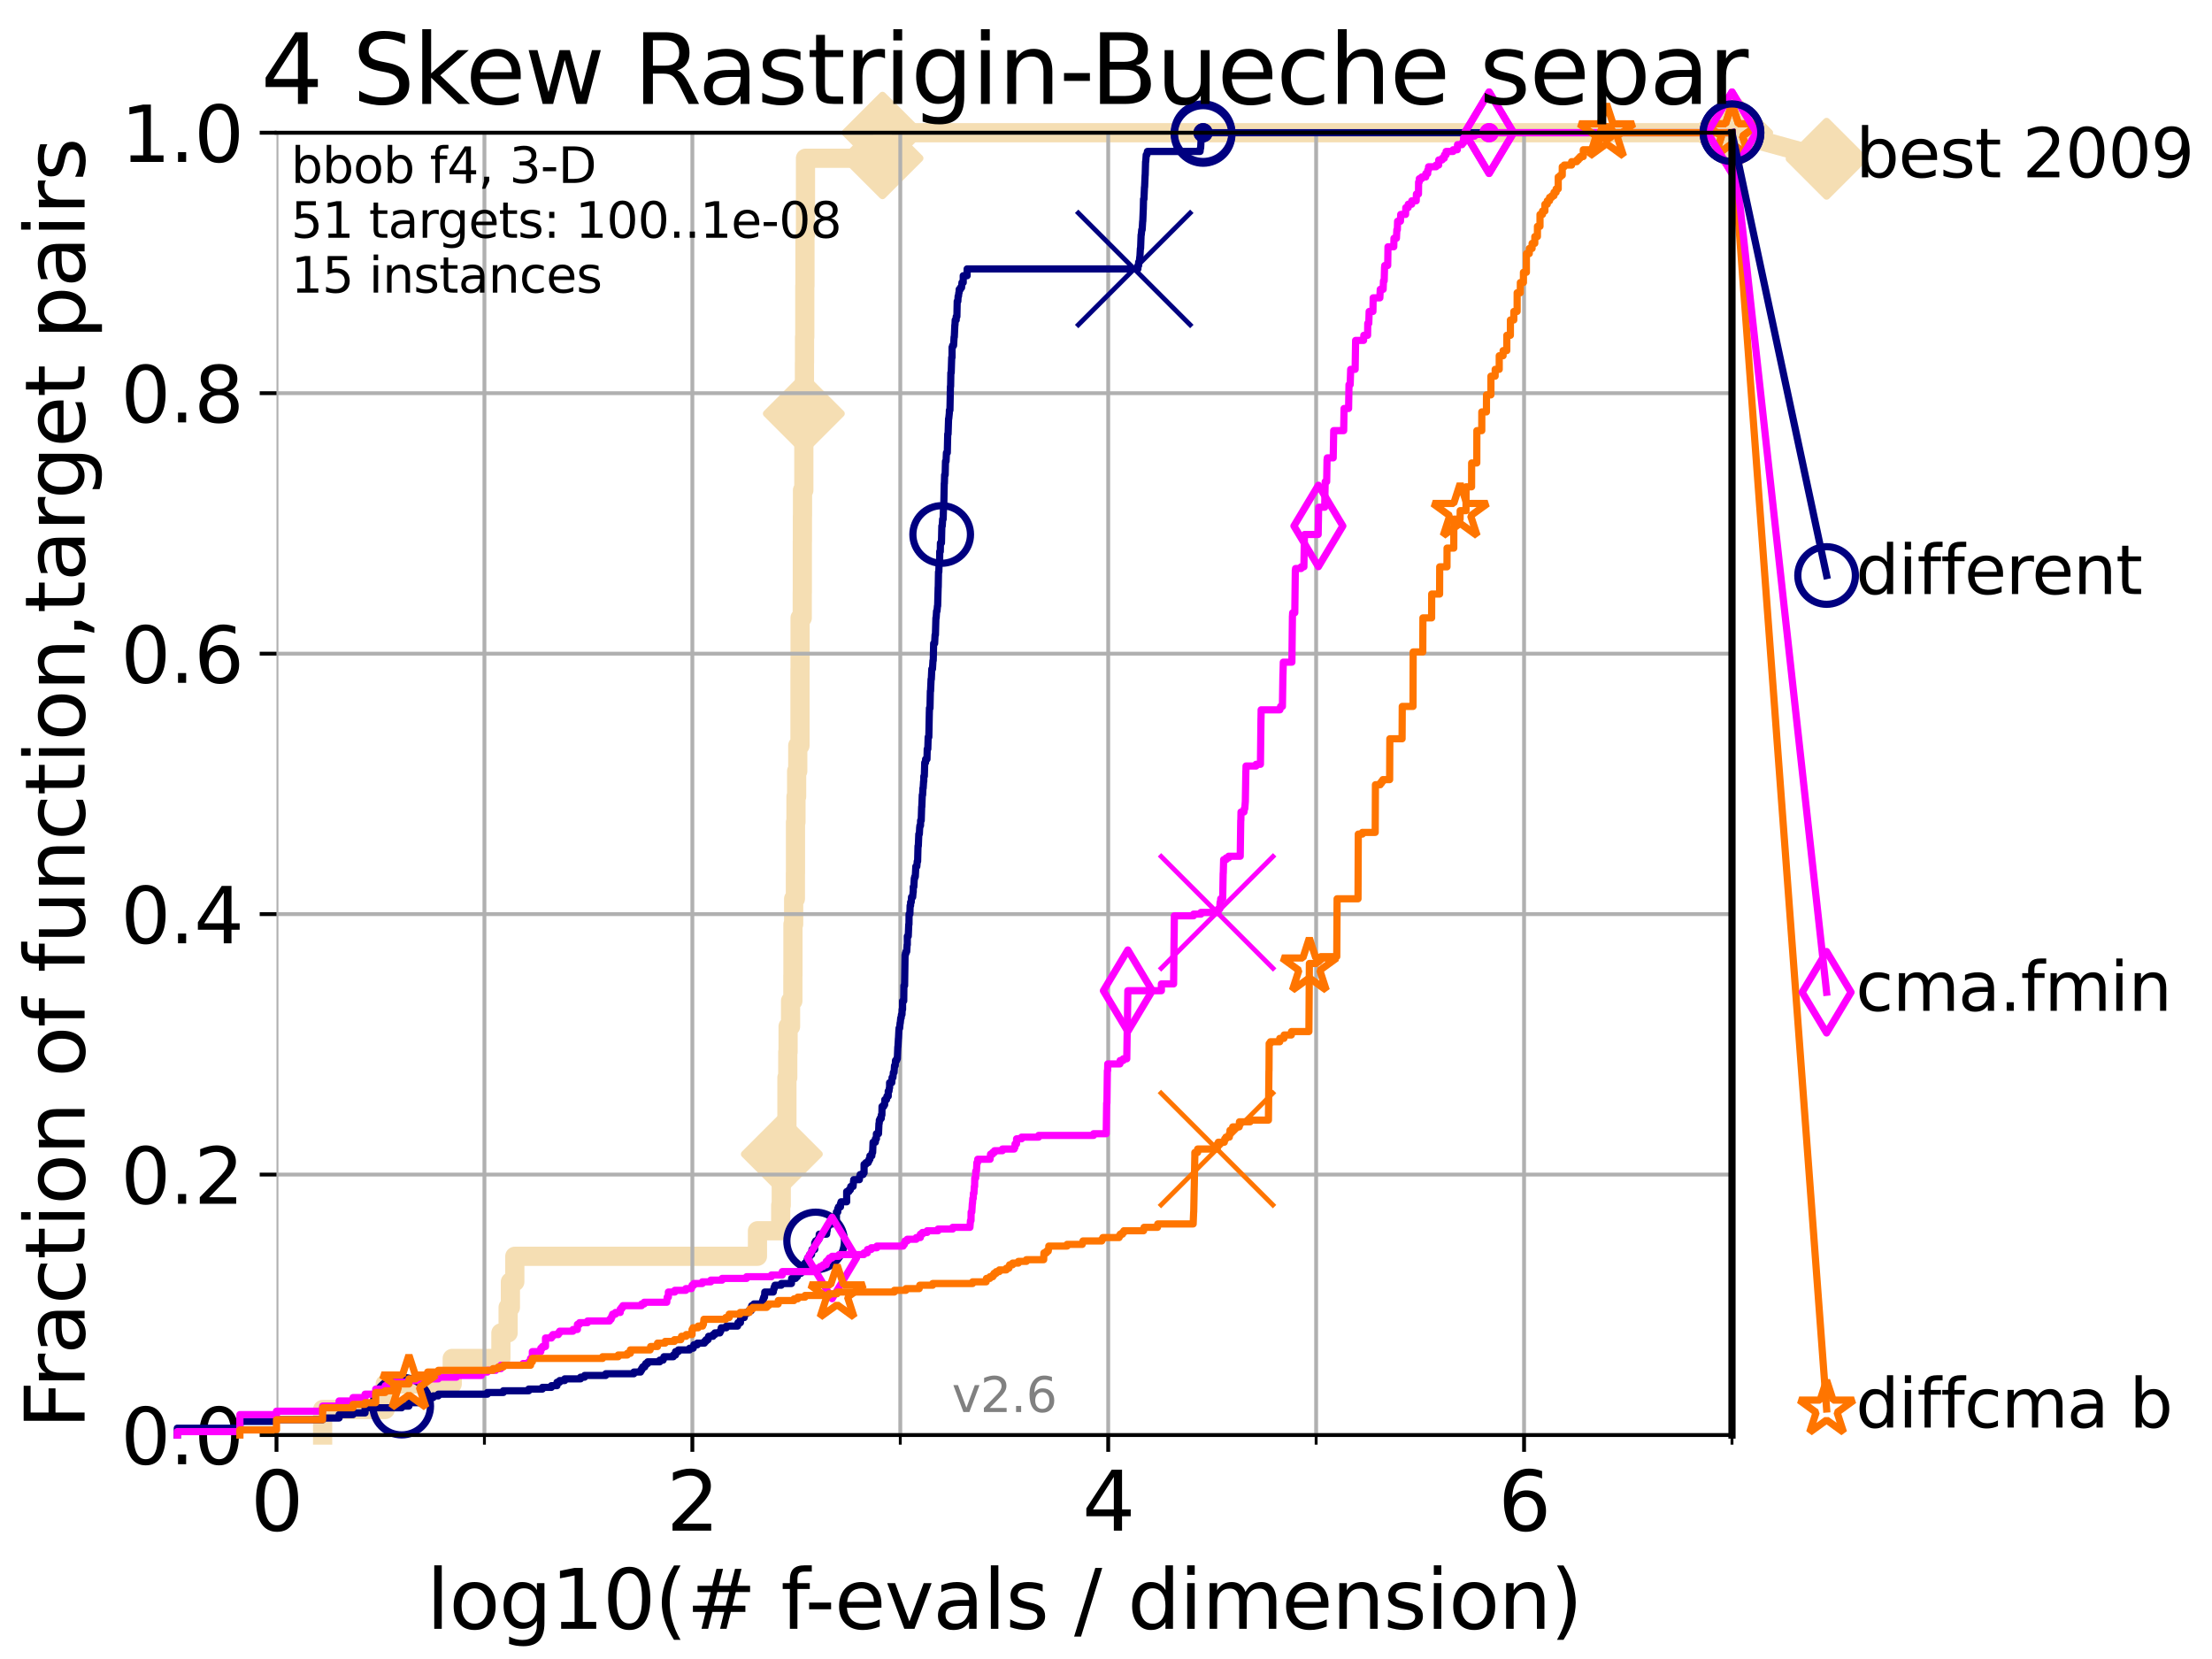 <?xml version="1.0" encoding="utf-8" standalone="no"?>
<!DOCTYPE svg PUBLIC "-//W3C//DTD SVG 1.1//EN"
  "http://www.w3.org/Graphics/SVG/1.1/DTD/svg11.dtd">
<svg height="345.6pt" version="1.1" viewBox="0 0 460.8 345.6" width="460.8pt" xmlns="http://www.w3.org/2000/svg" xmlns:xlink="http://www.w3.org/1999/xlink">
 <defs>
  <style type="text/css">*{stroke-linecap:butt;stroke-linejoin:round;}</style>
 </defs>
 <g id="figure_1">
  <g id="patch_1">
   <path d="M 0 345.6 
L 460.8 345.6 
L 460.8 0 
L 0 0 
z
" style="fill:#ffffff;"/>
  </g>
  <g id="axes_1">
   <g id="patch_2">
    <path d="M 57.6 298.944 
L 360.806 298.944 
L 360.806 27.648 
L 57.6 27.648 
z
" style="fill:#ffffff;"/>
   </g>
   <g id="line2d_1">
    <path d="M 67.209 298.944 
L 67.209 293.624 
L 80.249 293.624 
L 80.249 288.305 
L 94.206 288.305 
L 94.206 282.985 
L 104.345 282.985 
L 104.345 277.666 
L 105.851 277.666 
L 105.851 272.346 
L 106.327 272.346 
L 106.327 267.027 
L 107.245 267.027 
L 107.245 261.707 
L 157.795 261.707 
L 157.795 256.388 
L 162.634 256.388 
L 162.634 251.068 
L 162.752 251.068 
L 162.752 245.749 
L 162.869 245.749 
L 162.869 240.429 
L 163.866 240.429 
L 163.866 235.11 
L 163.932 235.11 
L 163.932 224.471 
L 164.107 224.471 
L 164.107 219.151 
L 164.173 219.151 
L 164.173 213.832 
L 164.687 213.832 
L 164.687 208.512 
L 165.167 208.512 
L 165.167 203.192 
L 165.187 203.192 
L 165.187 192.553 
L 165.331 192.553 
L 165.331 187.234 
L 165.695 187.234 
L 165.695 181.914 
L 165.715 181.914 
L 165.715 171.275 
L 165.815 171.275 
L 165.815 165.956 
L 165.954 165.956 
L 165.954 160.636 
L 166.189 160.636 
L 166.189 155.317 
L 166.652 155.317 
L 166.652 139.358 
L 166.671 139.358 
L 166.671 128.719 
L 167.122 128.719 
L 167.122 123.4 
L 167.141 123.4 
L 167.141 112.76 
L 167.159 112.76 
L 167.159 107.441 
L 167.178 107.441 
L 167.178 102.121 
L 167.453 102.121 
L 167.453 86.163 
L 167.581 86.163 
L 167.581 75.524 
L 167.599 75.524 
L 167.599 70.204 
L 167.653 70.204 
L 167.653 59.565 
L 167.689 59.565 
L 167.689 48.926 
L 167.797 48.926 
L 167.797 32.968 
L 183.843 32.968 
L 183.843 27.648 
L 360.806 27.648 
" style="fill:none;stroke:#f5deb3;stroke-linecap:square;stroke-width:4;"/>
   </g>
   <g id="line2d_2">
    <defs>
     <path d="M -0 7.778 
L 7.778 0 
L 0 -7.778 
L -7.778 -0 
z
" id="m2f4b2c901e" style="stroke:#f5deb3;stroke-linejoin:miter;stroke-width:1.5;"/>
    </defs>
    <g>
     <use style="fill:#f5deb3;stroke:#f5deb3;stroke-linejoin:miter;stroke-width:1.5;" x="162.869" xlink:href="#m2f4b2c901e" y="240.429"/>
     <use style="fill:#f5deb3;stroke:#f5deb3;stroke-linejoin:miter;stroke-width:1.5;" x="167.453" xlink:href="#m2f4b2c901e" y="86.163"/>
     <use style="fill:#f5deb3;stroke:#f5deb3;stroke-linejoin:miter;stroke-width:1.5;" x="183.843" xlink:href="#m2f4b2c901e" y="32.968"/>
     <use style="fill:#f5deb3;stroke:#f5deb3;stroke-linejoin:miter;stroke-width:1.5;" x="183.843" xlink:href="#m2f4b2c901e" y="27.648"/>
     <use style="fill:#f5deb3;stroke:#f5deb3;stroke-linejoin:miter;stroke-width:1.5;" x="360.806" xlink:href="#m2f4b2c901e" y="27.648"/>
    </g>
   </g>
   <g id="line2d_3">
    <path style="fill:none;stroke:#f5deb3;stroke-linecap:square;stroke-width:4;"/>
    <g/>
   </g>
   <g id="line2d_4">
    <path d="M 360.806 27.648 
L 380.515 33.074 
" style="fill:none;stroke:#f5deb3;stroke-linecap:square;stroke-width:4;"/>
    <g>
     <use style="fill:#f5deb3;stroke:#f5deb3;stroke-linejoin:miter;stroke-width:1.5;" x="360.806" xlink:href="#m2f4b2c901e" y="27.648"/>
     <use style="fill:#f5deb3;stroke:#f5deb3;stroke-linejoin:miter;stroke-width:1.5;" x="380.515" xlink:href="#m2f4b2c901e" y="33.074"/>
    </g>
   </g>
   <g id="matplotlib.axis_1">
    <g id="xtick_1">
     <g id="line2d_5">
      <path clip-path="url(#p6a527af7ec)" d="M 57.6 298.944 
L 57.6 27.648 
" style="fill:none;stroke:#b0b0b0;stroke-linecap:square;stroke-width:0.8;"/>
     </g>
     <g id="line2d_6">
      <defs>
       <path d="M 0 0 
L 0 3.5 
" id="m569f249d08" style="stroke:#000000;stroke-width:0.8;"/>
      </defs>
      <g>
       <use style="stroke:#000000;stroke-width:0.8;" x="57.6" xlink:href="#m569f249d08" y="298.944"/>
      </g>
     </g>
     <g id="text_1">
      <!-- 0 -->
      <g transform="translate(52.192 318.861)scale(0.17 -0.17)">
       <defs>
        <path d="M 2034 4250 
Q 1547 4250 1301 3770 
Q 1056 3291 1056 2328 
Q 1056 1369 1301 889 
Q 1547 409 2034 409 
Q 2525 409 2770 889 
Q 3016 1369 3016 2328 
Q 3016 3291 2770 3770 
Q 2525 4250 2034 4250 
z
M 2034 4750 
Q 2819 4750 3233 4129 
Q 3647 3509 3647 2328 
Q 3647 1150 3233 529 
Q 2819 -91 2034 -91 
Q 1250 -91 836 529 
Q 422 1150 422 2328 
Q 422 3509 836 4129 
Q 1250 4750 2034 4750 
z
" id="DejaVuSans-30" transform="scale(0.016)"/>
       </defs>
       <use xlink:href="#DejaVuSans-30"/>
      </g>
     </g>
    </g>
    <g id="xtick_2">
     <g id="line2d_7">
      <path clip-path="url(#p6a527af7ec)" d="M 144.23 298.944 
L 144.23 27.648 
" style="fill:none;stroke:#b0b0b0;stroke-linecap:square;stroke-width:0.8;"/>
     </g>
     <g id="line2d_8">
      <g>
       <use style="stroke:#000000;stroke-width:0.8;" x="144.23" xlink:href="#m569f249d08" y="298.944"/>
      </g>
     </g>
     <g id="text_2">
      <!-- 2 -->
      <g transform="translate(138.822 318.861)scale(0.17 -0.17)">
       <defs>
        <path d="M 1228 531 
L 3431 531 
L 3431 0 
L 469 0 
L 469 531 
Q 828 903 1448 1529 
Q 2069 2156 2228 2338 
Q 2531 2678 2651 2914 
Q 2772 3150 2772 3378 
Q 2772 3750 2511 3984 
Q 2250 4219 1831 4219 
Q 1534 4219 1204 4116 
Q 875 4013 500 3803 
L 500 4441 
Q 881 4594 1212 4672 
Q 1544 4750 1819 4750 
Q 2544 4750 2975 4387 
Q 3406 4025 3406 3419 
Q 3406 3131 3298 2873 
Q 3191 2616 2906 2266 
Q 2828 2175 2409 1742 
Q 1991 1309 1228 531 
z
" id="DejaVuSans-32" transform="scale(0.016)"/>
       </defs>
       <use xlink:href="#DejaVuSans-32"/>
      </g>
     </g>
    </g>
    <g id="xtick_3">
     <g id="line2d_9">
      <path clip-path="url(#p6a527af7ec)" d="M 230.861 298.944 
L 230.861 27.648 
" style="fill:none;stroke:#b0b0b0;stroke-linecap:square;stroke-width:0.8;"/>
     </g>
     <g id="line2d_10">
      <g>
       <use style="stroke:#000000;stroke-width:0.8;" x="230.861" xlink:href="#m569f249d08" y="298.944"/>
      </g>
     </g>
     <g id="text_3">
      <!-- 4 -->
      <g transform="translate(225.453 318.861)scale(0.17 -0.17)">
       <defs>
        <path d="M 2419 4116 
L 825 1625 
L 2419 1625 
L 2419 4116 
z
M 2253 4666 
L 3047 4666 
L 3047 1625 
L 3713 1625 
L 3713 1100 
L 3047 1100 
L 3047 0 
L 2419 0 
L 2419 1100 
L 313 1100 
L 313 1709 
L 2253 4666 
z
" id="DejaVuSans-34" transform="scale(0.016)"/>
       </defs>
       <use xlink:href="#DejaVuSans-34"/>
      </g>
     </g>
    </g>
    <g id="xtick_4">
     <g id="line2d_11">
      <path clip-path="url(#p6a527af7ec)" d="M 317.491 298.944 
L 317.491 27.648 
" style="fill:none;stroke:#b0b0b0;stroke-linecap:square;stroke-width:0.8;"/>
     </g>
     <g id="line2d_12">
      <g>
       <use style="stroke:#000000;stroke-width:0.8;" x="317.491" xlink:href="#m569f249d08" y="298.944"/>
      </g>
     </g>
     <g id="text_4">
      <!-- 6 -->
      <g transform="translate(312.083 318.861)scale(0.17 -0.17)">
       <defs>
        <path d="M 2113 2584 
Q 1688 2584 1439 2293 
Q 1191 2003 1191 1497 
Q 1191 994 1439 701 
Q 1688 409 2113 409 
Q 2538 409 2786 701 
Q 3034 994 3034 1497 
Q 3034 2003 2786 2293 
Q 2538 2584 2113 2584 
z
M 3366 4563 
L 3366 3988 
Q 3128 4100 2886 4159 
Q 2644 4219 2406 4219 
Q 1781 4219 1451 3797 
Q 1122 3375 1075 2522 
Q 1259 2794 1537 2939 
Q 1816 3084 2150 3084 
Q 2853 3084 3261 2657 
Q 3669 2231 3669 1497 
Q 3669 778 3244 343 
Q 2819 -91 2113 -91 
Q 1303 -91 875 529 
Q 447 1150 447 2328 
Q 447 3434 972 4092 
Q 1497 4750 2381 4750 
Q 2619 4750 2861 4703 
Q 3103 4656 3366 4563 
z
" id="DejaVuSans-36" transform="scale(0.016)"/>
       </defs>
       <use xlink:href="#DejaVuSans-36"/>
      </g>
     </g>
    </g>
    <g id="xtick_5">
     <g id="line2d_13">
      <path clip-path="url(#p6a527af7ec)" d="M 100.915 298.944 
L 100.915 27.648 
" style="fill:none;stroke:#b0b0b0;stroke-linecap:square;stroke-width:0.8;"/>
     </g>
     <g id="line2d_14">
      <defs>
       <path d="M 0 0 
L 0 2 
" id="m7cc02772ca" style="stroke:#000000;stroke-width:0.6;"/>
      </defs>
      <g>
       <use style="stroke:#000000;stroke-width:0.6;" x="100.915" xlink:href="#m7cc02772ca" y="298.944"/>
      </g>
     </g>
    </g>
    <g id="xtick_6">
     <g id="line2d_15">
      <path clip-path="url(#p6a527af7ec)" d="M 187.546 298.944 
L 187.546 27.648 
" style="fill:none;stroke:#b0b0b0;stroke-linecap:square;stroke-width:0.8;"/>
     </g>
     <g id="line2d_16">
      <g>
       <use style="stroke:#000000;stroke-width:0.6;" x="187.546" xlink:href="#m7cc02772ca" y="298.944"/>
      </g>
     </g>
    </g>
    <g id="xtick_7">
     <g id="line2d_17">
      <path clip-path="url(#p6a527af7ec)" d="M 274.176 298.944 
L 274.176 27.648 
" style="fill:none;stroke:#b0b0b0;stroke-linecap:square;stroke-width:0.8;"/>
     </g>
     <g id="line2d_18">
      <g>
       <use style="stroke:#000000;stroke-width:0.6;" x="274.176" xlink:href="#m7cc02772ca" y="298.944"/>
      </g>
     </g>
    </g>
    <g id="xtick_8">
     <g id="line2d_19">
      <path clip-path="url(#p6a527af7ec)" d="M 360.806 298.944 
L 360.806 27.648 
" style="fill:none;stroke:#b0b0b0;stroke-linecap:square;stroke-width:0.8;"/>
     </g>
     <g id="line2d_20">
      <g>
       <use style="stroke:#000000;stroke-width:0.6;" x="360.806" xlink:href="#m7cc02772ca" y="298.944"/>
      </g>
     </g>
    </g>
    <g id="text_5">
     <!-- log10(# f-evals / dimension) -->
     <g transform="translate(88.823 339.314)scale(0.17 -0.17)">
      <defs>
       <path d="M 603 4863 
L 1178 4863 
L 1178 0 
L 603 0 
L 603 4863 
z
" id="DejaVuSans-6c" transform="scale(0.016)"/>
       <path d="M 1959 3097 
Q 1497 3097 1228 2736 
Q 959 2375 959 1747 
Q 959 1119 1226 758 
Q 1494 397 1959 397 
Q 2419 397 2687 759 
Q 2956 1122 2956 1747 
Q 2956 2369 2687 2733 
Q 2419 3097 1959 3097 
z
M 1959 3584 
Q 2709 3584 3137 3096 
Q 3566 2609 3566 1747 
Q 3566 888 3137 398 
Q 2709 -91 1959 -91 
Q 1206 -91 779 398 
Q 353 888 353 1747 
Q 353 2609 779 3096 
Q 1206 3584 1959 3584 
z
" id="DejaVuSans-6f" transform="scale(0.016)"/>
       <path d="M 2906 1791 
Q 2906 2416 2648 2759 
Q 2391 3103 1925 3103 
Q 1463 3103 1205 2759 
Q 947 2416 947 1791 
Q 947 1169 1205 825 
Q 1463 481 1925 481 
Q 2391 481 2648 825 
Q 2906 1169 2906 1791 
z
M 3481 434 
Q 3481 -459 3084 -895 
Q 2688 -1331 1869 -1331 
Q 1566 -1331 1297 -1286 
Q 1028 -1241 775 -1147 
L 775 -588 
Q 1028 -725 1275 -790 
Q 1522 -856 1778 -856 
Q 2344 -856 2625 -561 
Q 2906 -266 2906 331 
L 2906 616 
Q 2728 306 2450 153 
Q 2172 0 1784 0 
Q 1141 0 747 490 
Q 353 981 353 1791 
Q 353 2603 747 3093 
Q 1141 3584 1784 3584 
Q 2172 3584 2450 3431 
Q 2728 3278 2906 2969 
L 2906 3500 
L 3481 3500 
L 3481 434 
z
" id="DejaVuSans-67" transform="scale(0.016)"/>
       <path d="M 794 531 
L 1825 531 
L 1825 4091 
L 703 3866 
L 703 4441 
L 1819 4666 
L 2450 4666 
L 2450 531 
L 3481 531 
L 3481 0 
L 794 0 
L 794 531 
z
" id="DejaVuSans-31" transform="scale(0.016)"/>
       <path d="M 1984 4856 
Q 1566 4138 1362 3434 
Q 1159 2731 1159 2009 
Q 1159 1288 1364 580 
Q 1569 -128 1984 -844 
L 1484 -844 
Q 1016 -109 783 600 
Q 550 1309 550 2009 
Q 550 2706 781 3412 
Q 1013 4119 1484 4856 
L 1984 4856 
z
" id="DejaVuSans-28" transform="scale(0.016)"/>
       <path d="M 3272 2816 
L 2363 2816 
L 2100 1772 
L 3016 1772 
L 3272 2816 
z
M 2803 4594 
L 2478 3297 
L 3391 3297 
L 3719 4594 
L 4219 4594 
L 3897 3297 
L 4872 3297 
L 4872 2816 
L 3775 2816 
L 3519 1772 
L 4513 1772 
L 4513 1294 
L 3397 1294 
L 3072 0 
L 2572 0 
L 2894 1294 
L 1978 1294 
L 1656 0 
L 1153 0 
L 1478 1294 
L 494 1294 
L 494 1772 
L 1594 1772 
L 1856 2816 
L 850 2816 
L 850 3297 
L 1978 3297 
L 2297 4594 
L 2803 4594 
z
" id="DejaVuSans-23" transform="scale(0.016)"/>
       <path id="DejaVuSans-20" transform="scale(0.016)"/>
       <path d="M 2375 4863 
L 2375 4384 
L 1825 4384 
Q 1516 4384 1395 4259 
Q 1275 4134 1275 3809 
L 1275 3500 
L 2222 3500 
L 2222 3053 
L 1275 3053 
L 1275 0 
L 697 0 
L 697 3053 
L 147 3053 
L 147 3500 
L 697 3500 
L 697 3744 
Q 697 4328 969 4595 
Q 1241 4863 1831 4863 
L 2375 4863 
z
" id="DejaVuSans-66" transform="scale(0.016)"/>
       <path d="M 313 2009 
L 1997 2009 
L 1997 1497 
L 313 1497 
L 313 2009 
z
" id="DejaVuSans-2d" transform="scale(0.016)"/>
       <path d="M 3597 1894 
L 3597 1613 
L 953 1613 
Q 991 1019 1311 708 
Q 1631 397 2203 397 
Q 2534 397 2845 478 
Q 3156 559 3463 722 
L 3463 178 
Q 3153 47 2828 -22 
Q 2503 -91 2169 -91 
Q 1331 -91 842 396 
Q 353 884 353 1716 
Q 353 2575 817 3079 
Q 1281 3584 2069 3584 
Q 2775 3584 3186 3129 
Q 3597 2675 3597 1894 
z
M 3022 2063 
Q 3016 2534 2758 2815 
Q 2500 3097 2075 3097 
Q 1594 3097 1305 2825 
Q 1016 2553 972 2059 
L 3022 2063 
z
" id="DejaVuSans-65" transform="scale(0.016)"/>
       <path d="M 191 3500 
L 800 3500 
L 1894 563 
L 2988 3500 
L 3597 3500 
L 2284 0 
L 1503 0 
L 191 3500 
z
" id="DejaVuSans-76" transform="scale(0.016)"/>
       <path d="M 2194 1759 
Q 1497 1759 1228 1600 
Q 959 1441 959 1056 
Q 959 750 1161 570 
Q 1363 391 1709 391 
Q 2188 391 2477 730 
Q 2766 1069 2766 1631 
L 2766 1759 
L 2194 1759 
z
M 3341 1997 
L 3341 0 
L 2766 0 
L 2766 531 
Q 2569 213 2275 61 
Q 1981 -91 1556 -91 
Q 1019 -91 701 211 
Q 384 513 384 1019 
Q 384 1609 779 1909 
Q 1175 2209 1959 2209 
L 2766 2209 
L 2766 2266 
Q 2766 2663 2505 2880 
Q 2244 3097 1772 3097 
Q 1472 3097 1187 3025 
Q 903 2953 641 2809 
L 641 3341 
Q 956 3463 1253 3523 
Q 1550 3584 1831 3584 
Q 2591 3584 2966 3190 
Q 3341 2797 3341 1997 
z
" id="DejaVuSans-61" transform="scale(0.016)"/>
       <path d="M 2834 3397 
L 2834 2853 
Q 2591 2978 2328 3040 
Q 2066 3103 1784 3103 
Q 1356 3103 1142 2972 
Q 928 2841 928 2578 
Q 928 2378 1081 2264 
Q 1234 2150 1697 2047 
L 1894 2003 
Q 2506 1872 2764 1633 
Q 3022 1394 3022 966 
Q 3022 478 2636 193 
Q 2250 -91 1575 -91 
Q 1294 -91 989 -36 
Q 684 19 347 128 
L 347 722 
Q 666 556 975 473 
Q 1284 391 1588 391 
Q 1994 391 2212 530 
Q 2431 669 2431 922 
Q 2431 1156 2273 1281 
Q 2116 1406 1581 1522 
L 1381 1569 
Q 847 1681 609 1914 
Q 372 2147 372 2553 
Q 372 3047 722 3315 
Q 1072 3584 1716 3584 
Q 2034 3584 2315 3537 
Q 2597 3491 2834 3397 
z
" id="DejaVuSans-73" transform="scale(0.016)"/>
       <path d="M 1625 4666 
L 2156 4666 
L 531 -594 
L 0 -594 
L 1625 4666 
z
" id="DejaVuSans-2f" transform="scale(0.016)"/>
       <path d="M 2906 2969 
L 2906 4863 
L 3481 4863 
L 3481 0 
L 2906 0 
L 2906 525 
Q 2725 213 2448 61 
Q 2172 -91 1784 -91 
Q 1150 -91 751 415 
Q 353 922 353 1747 
Q 353 2572 751 3078 
Q 1150 3584 1784 3584 
Q 2172 3584 2448 3432 
Q 2725 3281 2906 2969 
z
M 947 1747 
Q 947 1113 1208 752 
Q 1469 391 1925 391 
Q 2381 391 2643 752 
Q 2906 1113 2906 1747 
Q 2906 2381 2643 2742 
Q 2381 3103 1925 3103 
Q 1469 3103 1208 2742 
Q 947 2381 947 1747 
z
" id="DejaVuSans-64" transform="scale(0.016)"/>
       <path d="M 603 3500 
L 1178 3500 
L 1178 0 
L 603 0 
L 603 3500 
z
M 603 4863 
L 1178 4863 
L 1178 4134 
L 603 4134 
L 603 4863 
z
" id="DejaVuSans-69" transform="scale(0.016)"/>
       <path d="M 3328 2828 
Q 3544 3216 3844 3400 
Q 4144 3584 4550 3584 
Q 5097 3584 5394 3201 
Q 5691 2819 5691 2113 
L 5691 0 
L 5113 0 
L 5113 2094 
Q 5113 2597 4934 2840 
Q 4756 3084 4391 3084 
Q 3944 3084 3684 2787 
Q 3425 2491 3425 1978 
L 3425 0 
L 2847 0 
L 2847 2094 
Q 2847 2600 2669 2842 
Q 2491 3084 2119 3084 
Q 1678 3084 1418 2786 
Q 1159 2488 1159 1978 
L 1159 0 
L 581 0 
L 581 3500 
L 1159 3500 
L 1159 2956 
Q 1356 3278 1631 3431 
Q 1906 3584 2284 3584 
Q 2666 3584 2933 3390 
Q 3200 3197 3328 2828 
z
" id="DejaVuSans-6d" transform="scale(0.016)"/>
       <path d="M 3513 2113 
L 3513 0 
L 2938 0 
L 2938 2094 
Q 2938 2591 2744 2837 
Q 2550 3084 2163 3084 
Q 1697 3084 1428 2787 
Q 1159 2491 1159 1978 
L 1159 0 
L 581 0 
L 581 3500 
L 1159 3500 
L 1159 2956 
Q 1366 3272 1645 3428 
Q 1925 3584 2291 3584 
Q 2894 3584 3203 3211 
Q 3513 2838 3513 2113 
z
" id="DejaVuSans-6e" transform="scale(0.016)"/>
       <path d="M 513 4856 
L 1013 4856 
Q 1481 4119 1714 3412 
Q 1947 2706 1947 2009 
Q 1947 1309 1714 600 
Q 1481 -109 1013 -844 
L 513 -844 
Q 928 -128 1133 580 
Q 1338 1288 1338 2009 
Q 1338 2731 1133 3434 
Q 928 4138 513 4856 
z
" id="DejaVuSans-29" transform="scale(0.016)"/>
      </defs>
      <use xlink:href="#DejaVuSans-6c"/>
      <use x="27.783" xlink:href="#DejaVuSans-6f"/>
      <use x="88.965" xlink:href="#DejaVuSans-67"/>
      <use x="152.441" xlink:href="#DejaVuSans-31"/>
      <use x="216.064" xlink:href="#DejaVuSans-30"/>
      <use x="279.688" xlink:href="#DejaVuSans-28"/>
      <use x="318.701" xlink:href="#DejaVuSans-23"/>
      <use x="402.49" xlink:href="#DejaVuSans-20"/>
      <use x="434.277" xlink:href="#DejaVuSans-66"/>
      <use x="463.982" xlink:href="#DejaVuSans-2d"/>
      <use x="500.066" xlink:href="#DejaVuSans-65"/>
      <use x="561.59" xlink:href="#DejaVuSans-76"/>
      <use x="620.77" xlink:href="#DejaVuSans-61"/>
      <use x="682.049" xlink:href="#DejaVuSans-6c"/>
      <use x="709.832" xlink:href="#DejaVuSans-73"/>
      <use x="761.932" xlink:href="#DejaVuSans-20"/>
      <use x="793.719" xlink:href="#DejaVuSans-2f"/>
      <use x="827.41" xlink:href="#DejaVuSans-20"/>
      <use x="859.197" xlink:href="#DejaVuSans-64"/>
      <use x="922.674" xlink:href="#DejaVuSans-69"/>
      <use x="950.457" xlink:href="#DejaVuSans-6d"/>
      <use x="1047.869" xlink:href="#DejaVuSans-65"/>
      <use x="1109.393" xlink:href="#DejaVuSans-6e"/>
      <use x="1172.771" xlink:href="#DejaVuSans-73"/>
      <use x="1224.871" xlink:href="#DejaVuSans-69"/>
      <use x="1252.654" xlink:href="#DejaVuSans-6f"/>
      <use x="1313.836" xlink:href="#DejaVuSans-6e"/>
      <use x="1377.215" xlink:href="#DejaVuSans-29"/>
     </g>
    </g>
   </g>
   <g id="matplotlib.axis_2">
    <g id="ytick_1">
     <g id="line2d_21">
      <path clip-path="url(#p6a527af7ec)" d="M 57.6 298.944 
L 360.806 298.944 
" style="fill:none;stroke:#b0b0b0;stroke-linecap:square;stroke-width:0.8;"/>
     </g>
     <g id="line2d_22">
      <defs>
       <path d="M 0 0 
L -3.5 0 
" id="m4036866f23" style="stroke:#000000;stroke-width:0.8;"/>
      </defs>
      <g>
       <use style="stroke:#000000;stroke-width:0.8;" x="57.6" xlink:href="#m4036866f23" y="298.944"/>
      </g>
     </g>
     <g id="text_6">
      <!-- 0.0 -->
      <g transform="translate(25.155 305.023)scale(0.16 -0.16)">
       <defs>
        <path d="M 684 794 
L 1344 794 
L 1344 0 
L 684 0 
L 684 794 
z
" id="DejaVuSans-2e" transform="scale(0.016)"/>
       </defs>
       <use xlink:href="#DejaVuSans-30"/>
       <use x="63.623" xlink:href="#DejaVuSans-2e"/>
       <use x="95.41" xlink:href="#DejaVuSans-30"/>
      </g>
     </g>
    </g>
    <g id="ytick_2">
     <g id="line2d_23">
      <path clip-path="url(#p6a527af7ec)" d="M 57.6 244.685 
L 360.806 244.685 
" style="fill:none;stroke:#b0b0b0;stroke-linecap:square;stroke-width:0.8;"/>
     </g>
     <g id="line2d_24">
      <g>
       <use style="stroke:#000000;stroke-width:0.8;" x="57.6" xlink:href="#m4036866f23" y="244.685"/>
      </g>
     </g>
     <g id="text_7">
      <!-- 0.2 -->
      <g transform="translate(25.155 250.764)scale(0.16 -0.16)">
       <use xlink:href="#DejaVuSans-30"/>
       <use x="63.623" xlink:href="#DejaVuSans-2e"/>
       <use x="95.41" xlink:href="#DejaVuSans-32"/>
      </g>
     </g>
    </g>
    <g id="ytick_3">
     <g id="line2d_25">
      <path clip-path="url(#p6a527af7ec)" d="M 57.6 190.426 
L 360.806 190.426 
" style="fill:none;stroke:#b0b0b0;stroke-linecap:square;stroke-width:0.8;"/>
     </g>
     <g id="line2d_26">
      <g>
       <use style="stroke:#000000;stroke-width:0.8;" x="57.6" xlink:href="#m4036866f23" y="190.426"/>
      </g>
     </g>
     <g id="text_8">
      <!-- 0.4 -->
      <g transform="translate(25.155 196.504)scale(0.16 -0.16)">
       <use xlink:href="#DejaVuSans-30"/>
       <use x="63.623" xlink:href="#DejaVuSans-2e"/>
       <use x="95.41" xlink:href="#DejaVuSans-34"/>
      </g>
     </g>
    </g>
    <g id="ytick_4">
     <g id="line2d_27">
      <path clip-path="url(#p6a527af7ec)" d="M 57.6 136.166 
L 360.806 136.166 
" style="fill:none;stroke:#b0b0b0;stroke-linecap:square;stroke-width:0.8;"/>
     </g>
     <g id="line2d_28">
      <g>
       <use style="stroke:#000000;stroke-width:0.8;" x="57.6" xlink:href="#m4036866f23" y="136.166"/>
      </g>
     </g>
     <g id="text_9">
      <!-- 0.6 -->
      <g transform="translate(25.155 142.245)scale(0.16 -0.16)">
       <use xlink:href="#DejaVuSans-30"/>
       <use x="63.623" xlink:href="#DejaVuSans-2e"/>
       <use x="95.41" xlink:href="#DejaVuSans-36"/>
      </g>
     </g>
    </g>
    <g id="ytick_5">
     <g id="line2d_29">
      <path clip-path="url(#p6a527af7ec)" d="M 57.6 81.907 
L 360.806 81.907 
" style="fill:none;stroke:#b0b0b0;stroke-linecap:square;stroke-width:0.8;"/>
     </g>
     <g id="line2d_30">
      <g>
       <use style="stroke:#000000;stroke-width:0.8;" x="57.6" xlink:href="#m4036866f23" y="81.907"/>
      </g>
     </g>
     <g id="text_10">
      <!-- 0.8 -->
      <g transform="translate(25.155 87.986)scale(0.16 -0.16)">
       <defs>
        <path d="M 2034 2216 
Q 1584 2216 1326 1975 
Q 1069 1734 1069 1313 
Q 1069 891 1326 650 
Q 1584 409 2034 409 
Q 2484 409 2743 651 
Q 3003 894 3003 1313 
Q 3003 1734 2745 1975 
Q 2488 2216 2034 2216 
z
M 1403 2484 
Q 997 2584 770 2862 
Q 544 3141 544 3541 
Q 544 4100 942 4425 
Q 1341 4750 2034 4750 
Q 2731 4750 3128 4425 
Q 3525 4100 3525 3541 
Q 3525 3141 3298 2862 
Q 3072 2584 2669 2484 
Q 3125 2378 3379 2068 
Q 3634 1759 3634 1313 
Q 3634 634 3220 271 
Q 2806 -91 2034 -91 
Q 1263 -91 848 271 
Q 434 634 434 1313 
Q 434 1759 690 2068 
Q 947 2378 1403 2484 
z
M 1172 3481 
Q 1172 3119 1398 2916 
Q 1625 2713 2034 2713 
Q 2441 2713 2670 2916 
Q 2900 3119 2900 3481 
Q 2900 3844 2670 4047 
Q 2441 4250 2034 4250 
Q 1625 4250 1398 4047 
Q 1172 3844 1172 3481 
z
" id="DejaVuSans-38" transform="scale(0.016)"/>
       </defs>
       <use xlink:href="#DejaVuSans-30"/>
       <use x="63.623" xlink:href="#DejaVuSans-2e"/>
       <use x="95.41" xlink:href="#DejaVuSans-38"/>
      </g>
     </g>
    </g>
    <g id="ytick_6">
     <g id="line2d_31">
      <path clip-path="url(#p6a527af7ec)" d="M 57.6 27.648 
L 360.806 27.648 
" style="fill:none;stroke:#b0b0b0;stroke-linecap:square;stroke-width:0.8;"/>
     </g>
     <g id="line2d_32">
      <g>
       <use style="stroke:#000000;stroke-width:0.8;" x="57.6" xlink:href="#m4036866f23" y="27.648"/>
      </g>
     </g>
     <g id="text_11">
      <!-- 1.0 -->
      <g transform="translate(25.155 33.727)scale(0.16 -0.16)">
       <use xlink:href="#DejaVuSans-31"/>
       <use x="63.623" xlink:href="#DejaVuSans-2e"/>
       <use x="95.41" xlink:href="#DejaVuSans-30"/>
      </g>
     </g>
    </g>
    <g id="text_12">
     <!-- Fraction of function,target pairs -->
     <g transform="translate(17.62 297.681)rotate(-90)scale(0.17 -0.17)">
      <defs>
       <path d="M 628 4666 
L 3309 4666 
L 3309 4134 
L 1259 4134 
L 1259 2759 
L 3109 2759 
L 3109 2228 
L 1259 2228 
L 1259 0 
L 628 0 
L 628 4666 
z
" id="DejaVuSans-46" transform="scale(0.016)"/>
       <path d="M 2631 2963 
Q 2534 3019 2420 3045 
Q 2306 3072 2169 3072 
Q 1681 3072 1420 2755 
Q 1159 2438 1159 1844 
L 1159 0 
L 581 0 
L 581 3500 
L 1159 3500 
L 1159 2956 
Q 1341 3275 1631 3429 
Q 1922 3584 2338 3584 
Q 2397 3584 2469 3576 
Q 2541 3569 2628 3553 
L 2631 2963 
z
" id="DejaVuSans-72" transform="scale(0.016)"/>
       <path d="M 3122 3366 
L 3122 2828 
Q 2878 2963 2633 3030 
Q 2388 3097 2138 3097 
Q 1578 3097 1268 2742 
Q 959 2388 959 1747 
Q 959 1106 1268 751 
Q 1578 397 2138 397 
Q 2388 397 2633 464 
Q 2878 531 3122 666 
L 3122 134 
Q 2881 22 2623 -34 
Q 2366 -91 2075 -91 
Q 1284 -91 818 406 
Q 353 903 353 1747 
Q 353 2603 823 3093 
Q 1294 3584 2113 3584 
Q 2378 3584 2631 3529 
Q 2884 3475 3122 3366 
z
" id="DejaVuSans-63" transform="scale(0.016)"/>
       <path d="M 1172 4494 
L 1172 3500 
L 2356 3500 
L 2356 3053 
L 1172 3053 
L 1172 1153 
Q 1172 725 1289 603 
Q 1406 481 1766 481 
L 2356 481 
L 2356 0 
L 1766 0 
Q 1100 0 847 248 
Q 594 497 594 1153 
L 594 3053 
L 172 3053 
L 172 3500 
L 594 3500 
L 594 4494 
L 1172 4494 
z
" id="DejaVuSans-74" transform="scale(0.016)"/>
       <path d="M 544 1381 
L 544 3500 
L 1119 3500 
L 1119 1403 
Q 1119 906 1312 657 
Q 1506 409 1894 409 
Q 2359 409 2629 706 
Q 2900 1003 2900 1516 
L 2900 3500 
L 3475 3500 
L 3475 0 
L 2900 0 
L 2900 538 
Q 2691 219 2414 64 
Q 2138 -91 1772 -91 
Q 1169 -91 856 284 
Q 544 659 544 1381 
z
M 1991 3584 
L 1991 3584 
z
" id="DejaVuSans-75" transform="scale(0.016)"/>
       <path d="M 750 794 
L 1409 794 
L 1409 256 
L 897 -744 
L 494 -744 
L 750 256 
L 750 794 
z
" id="DejaVuSans-2c" transform="scale(0.016)"/>
       <path d="M 1159 525 
L 1159 -1331 
L 581 -1331 
L 581 3500 
L 1159 3500 
L 1159 2969 
Q 1341 3281 1617 3432 
Q 1894 3584 2278 3584 
Q 2916 3584 3314 3078 
Q 3713 2572 3713 1747 
Q 3713 922 3314 415 
Q 2916 -91 2278 -91 
Q 1894 -91 1617 61 
Q 1341 213 1159 525 
z
M 3116 1747 
Q 3116 2381 2855 2742 
Q 2594 3103 2138 3103 
Q 1681 3103 1420 2742 
Q 1159 2381 1159 1747 
Q 1159 1113 1420 752 
Q 1681 391 2138 391 
Q 2594 391 2855 752 
Q 3116 1113 3116 1747 
z
" id="DejaVuSans-70" transform="scale(0.016)"/>
      </defs>
      <use xlink:href="#DejaVuSans-46"/>
      <use x="50.27" xlink:href="#DejaVuSans-72"/>
      <use x="91.383" xlink:href="#DejaVuSans-61"/>
      <use x="152.662" xlink:href="#DejaVuSans-63"/>
      <use x="207.643" xlink:href="#DejaVuSans-74"/>
      <use x="246.852" xlink:href="#DejaVuSans-69"/>
      <use x="274.635" xlink:href="#DejaVuSans-6f"/>
      <use x="335.816" xlink:href="#DejaVuSans-6e"/>
      <use x="399.195" xlink:href="#DejaVuSans-20"/>
      <use x="430.982" xlink:href="#DejaVuSans-6f"/>
      <use x="492.164" xlink:href="#DejaVuSans-66"/>
      <use x="527.369" xlink:href="#DejaVuSans-20"/>
      <use x="559.156" xlink:href="#DejaVuSans-66"/>
      <use x="594.361" xlink:href="#DejaVuSans-75"/>
      <use x="657.74" xlink:href="#DejaVuSans-6e"/>
      <use x="721.119" xlink:href="#DejaVuSans-63"/>
      <use x="776.1" xlink:href="#DejaVuSans-74"/>
      <use x="815.309" xlink:href="#DejaVuSans-69"/>
      <use x="843.092" xlink:href="#DejaVuSans-6f"/>
      <use x="904.273" xlink:href="#DejaVuSans-6e"/>
      <use x="967.652" xlink:href="#DejaVuSans-2c"/>
      <use x="999.439" xlink:href="#DejaVuSans-74"/>
      <use x="1038.648" xlink:href="#DejaVuSans-61"/>
      <use x="1099.928" xlink:href="#DejaVuSans-72"/>
      <use x="1139.291" xlink:href="#DejaVuSans-67"/>
      <use x="1202.768" xlink:href="#DejaVuSans-65"/>
      <use x="1264.291" xlink:href="#DejaVuSans-74"/>
      <use x="1303.5" xlink:href="#DejaVuSans-20"/>
      <use x="1335.287" xlink:href="#DejaVuSans-70"/>
      <use x="1398.764" xlink:href="#DejaVuSans-61"/>
      <use x="1460.043" xlink:href="#DejaVuSans-69"/>
      <use x="1487.826" xlink:href="#DejaVuSans-72"/>
      <use x="1528.939" xlink:href="#DejaVuSans-73"/>
     </g>
    </g>
   </g>
   <g id="line2d_33">
    <defs>
     <path d="M 0 1.5 
C 0.398 1.5 0.779 1.342 1.061 1.061 
C 1.342 0.779 1.5 0.398 1.5 0 
C 1.5 -0.398 1.342 -0.779 1.061 -1.061 
C 0.779 -1.342 0.398 -1.5 0 -1.5 
C -0.398 -1.5 -0.779 -1.342 -1.061 -1.061 
C -1.342 -0.779 -1.5 -0.398 -1.5 0 
C -1.5 0.398 -1.342 0.779 -1.061 1.061 
C -0.779 1.342 -0.398 1.5 0 1.5 
z
" id="m22f33fdc1e" style="stroke:#f5deb3;"/>
    </defs>
    <g>
     <use style="fill:#f5deb3;stroke:#f5deb3;" x="183.843" xlink:href="#m22f33fdc1e" y="27.648"/>
     <use style="fill:#f5deb3;stroke:#f5deb3;" x="183.843" xlink:href="#m22f33fdc1e" y="27.648"/>
    </g>
   </g>
   <g id="line2d_34">
    <defs>
     <path d="M 0 1.5 
C 0.398 1.5 0.779 1.342 1.061 1.061 
C 1.342 0.779 1.5 0.398 1.5 0 
C 1.5 -0.398 1.342 -0.779 1.061 -1.061 
C 0.779 -1.342 0.398 -1.5 0 -1.5 
C -0.398 -1.5 -0.779 -1.342 -1.061 -1.061 
C -1.342 -0.779 -1.5 -0.398 -1.5 0 
C -1.5 0.398 -1.342 0.779 -1.061 1.061 
C -0.779 1.342 -0.398 1.5 0 1.5 
z
" id="m299ead9c4a" style="stroke:#000080;"/>
    </defs>
    <g>
     <use style="fill:#000080;stroke:#000080;" x="250.627" xlink:href="#m299ead9c4a" y="27.648"/>
     <use style="fill:#000080;stroke:#000080;" x="250.627" xlink:href="#m299ead9c4a" y="27.648"/>
    </g>
   </g>
   <g id="line2d_35">
    <path d="M 36.933 298.944 
L 36.933 297.525 
L 49.973 297.525 
L 49.973 296.107 
L 57.6 296.107 
L 57.6 295.752 
L 67.209 295.752 
L 67.209 295.398 
L 70.639 295.398 
L 70.639 294.688 
L 73.539 294.688 
L 73.539 294.334 
L 76.051 294.334 
L 76.051 293.27 
L 83.678 293.27 
L 83.678 292.915 
L 85.184 292.915 
L 85.184 292.206 
L 87.876 292.206 
L 87.876 291.851 
L 89.09 291.851 
L 89.09 291.142 
L 90.231 291.142 
L 90.231 290.787 
L 91.306 290.787 
L 91.306 290.433 
L 101.532 290.433 
L 101.532 290.078 
L 104.86 290.078 
L 104.86 289.723 
L 110.145 289.723 
L 110.145 289.369 
L 112.989 289.369 
L 112.989 289.014 
L 114.872 289.014 
L 114.872 288.66 
L 116.03 288.66 
L 116.03 287.95 
L 116.584 287.95 
L 116.584 287.596 
L 117.644 287.596 
L 117.644 287.241 
L 120.944 287.241 
L 120.944 286.886 
L 121.79 286.886 
L 121.79 286.532 
L 126.193 286.532 
L 126.193 286.177 
L 132.049 286.177 
L 132.049 285.822 
L 133.435 285.822 
L 133.435 285.468 
L 133.656 285.468 
L 133.656 285.113 
L 133.875 285.113 
L 133.875 284.759 
L 134.305 284.759 
L 134.305 284.404 
L 134.516 284.404 
L 134.516 284.049 
L 134.932 284.049 
L 134.932 283.695 
L 137.431 283.695 
L 137.431 283.34 
L 138.138 283.34 
L 138.138 282.985 
L 138.31 282.985 
L 138.31 282.631 
L 140.266 282.631 
L 140.266 282.276 
L 140.725 282.276 
L 140.725 281.567 
L 141.32 281.567 
L 141.32 281.212 
L 143.657 281.212 
L 143.657 280.858 
L 144.418 280.858 
L 144.418 280.503 
L 144.541 280.503 
L 144.541 280.148 
L 145.267 280.148 
L 145.267 279.794 
L 146.75 279.794 
L 146.75 279.439 
L 147.076 279.439 
L 147.076 279.084 
L 147.503 279.084 
L 147.608 278.375 
L 148.528 278.375 
L 148.528 278.021 
L 148.923 278.021 
L 148.923 277.666 
L 149.969 277.666 
L 149.969 277.311 
L 150.152 277.311 
L 150.244 276.602 
L 151.306 276.602 
L 151.306 276.247 
L 153.651 276.247 
L 153.727 275.538 
L 154.249 275.538 
L 154.249 274.829 
L 154.396 274.829 
L 154.396 274.474 
L 155.042 274.474 
L 155.042 273.765 
L 155.392 273.765 
L 155.392 273.41 
L 156.005 273.41 
L 156.005 273.056 
L 156.469 273.056 
L 156.469 272.346 
L 156.599 272.346 
L 156.599 271.992 
L 157.049 271.992 
L 157.049 271.637 
L 158.862 271.637 
L 158.862 270.928 
L 158.977 270.928 
L 158.977 270.573 
L 159.091 270.573 
L 159.091 270.219 
L 159.261 270.219 
L 159.317 269.155 
L 161.087 269.155 
L 161.189 268.445 
L 161.291 268.445 
L 161.291 268.091 
L 161.442 268.091 
L 161.442 267.736 
L 162.752 267.736 
L 162.752 267.381 
L 164.876 267.381 
L 164.918 266.318 
L 165.735 266.318 
L 165.735 265.963 
L 166.091 265.963 
L 166.091 265.608 
L 166.248 265.608 
L 166.248 265.254 
L 166.86 265.254 
L 166.86 264.544 
L 167.417 264.544 
L 167.417 264.19 
L 167.635 264.19 
L 167.671 263.126 
L 168.099 263.126 
L 168.134 262.417 
L 168.239 262.417 
L 168.239 262.062 
L 168.552 262.062 
L 168.655 261.353 
L 169.061 261.353 
L 169.161 260.289 
L 169.72 260.289 
L 169.72 258.87 
L 169.913 258.87 
L 169.913 258.516 
L 170.356 258.516 
L 170.356 258.161 
L 170.604 258.161 
L 170.666 257.097 
L 172.201 257.097 
L 172.258 256.388 
L 172.314 256.388 
L 172.371 255.324 
L 172.732 255.324 
L 172.732 254.969 
L 173.489 254.969 
L 173.489 254.615 
L 174.088 254.615 
L 174.088 254.26 
L 174.241 254.26 
L 174.241 252.487 
L 174.519 252.487 
L 174.519 251.778 
L 174.669 251.778 
L 174.669 251.423 
L 175.087 251.423 
L 175.087 250.714 
L 175.208 250.714 
L 175.208 250.359 
L 176.379 250.359 
L 176.379 248.231 
L 176.85 248.231 
L 176.85 247.877 
L 177.136 247.877 
L 177.223 247.167 
L 177.715 247.167 
L 177.8 246.103 
L 177.842 246.103 
L 177.842 245.749 
L 179.022 245.749 
L 179.082 245.039 
L 179.18 245.039 
L 179.18 244.685 
L 179.795 244.685 
L 179.795 244.33 
L 180.003 244.33 
L 180.003 242.557 
L 180.374 242.557 
L 180.374 242.202 
L 180.863 242.202 
L 180.863 241.848 
L 181.023 241.848 
L 181.023 241.493 
L 181.217 241.493 
L 181.217 240.784 
L 181.617 240.784 
L 181.685 240.075 
L 181.788 240.075 
L 181.873 237.947 
L 182.358 237.947 
L 182.358 237.237 
L 182.572 237.237 
L 182.572 236.174 
L 183.008 236.174 
L 183.103 234.046 
L 183.151 234.046 
L 183.183 233.336 
L 183.34 233.336 
L 183.34 232.982 
L 183.589 232.982 
L 183.589 232.273 
L 183.713 232.273 
L 183.743 230.499 
L 184.093 230.499 
L 184.093 230.145 
L 184.288 230.145 
L 184.318 229.081 
L 184.672 229.081 
L 184.759 228.372 
L 185.034 228.372 
L 185.034 227.308 
L 185.191 227.308 
L 185.276 226.598 
L 185.318 226.598 
L 185.318 225.534 
L 185.778 225.534 
L 185.833 224.471 
L 186.011 224.471 
L 186.106 223.407 
L 186.254 223.407 
L 186.348 221.988 
L 186.495 221.988 
L 186.548 220.924 
L 186.784 220.924 
L 186.784 220.57 
L 186.927 220.57 
L 187.031 218.087 
L 187.056 218.087 
L 187.159 216.314 
L 187.172 216.314 
L 187.261 214.541 
L 187.287 214.541 
L 187.287 214.186 
L 187.413 214.186 
L 187.502 213.122 
L 187.539 213.122 
L 187.639 212.058 
L 187.727 212.058 
L 187.789 211.349 
L 187.9 211.349 
L 187.937 210.285 
L 188.022 210.285 
L 188.022 208.512 
L 188.265 208.512 
L 188.301 205.32 
L 188.445 205.32 
L 188.541 198.937 
L 188.612 198.937 
L 188.612 198.582 
L 188.73 198.582 
L 188.73 198.228 
L 188.883 198.228 
L 188.964 196.809 
L 189.011 196.809 
L 189.011 195.036 
L 189.207 195.036 
L 189.31 192.553 
L 189.356 192.553 
L 189.378 190.426 
L 189.548 190.426 
L 189.593 188.652 
L 189.694 188.652 
L 189.694 187.943 
L 189.828 187.943 
L 189.884 186.879 
L 190.126 186.879 
L 190.213 185.815 
L 190.245 185.815 
L 190.245 184.751 
L 190.365 184.751 
L 190.462 182.978 
L 190.547 182.978 
L 190.547 182.624 
L 190.675 182.624 
L 190.781 180.496 
L 190.991 180.496 
L 191.074 179.432 
L 191.157 179.432 
L 191.24 176.24 
L 191.302 176.24 
L 191.404 173.758 
L 191.516 173.758 
L 191.587 172.339 
L 191.628 172.339 
L 191.628 171.985 
L 191.758 171.985 
L 191.778 170.921 
L 191.908 170.921 
L 191.997 168.084 
L 192.027 168.084 
L 192.126 165.601 
L 192.194 165.601 
L 192.263 164.183 
L 192.311 164.183 
L 192.399 162.764 
L 192.438 162.764 
L 192.447 161.7 
L 192.553 161.7 
L 192.64 158.863 
L 192.811 158.863 
L 192.82 158.154 
L 193.103 158.154 
L 193.158 156.026 
L 193.279 156.026 
L 193.353 153.544 
L 193.491 153.544 
L 193.6 148.224 
L 193.609 148.224 
L 193.618 147.515 
L 193.736 147.515 
L 193.808 143.968 
L 193.853 143.968 
L 193.96 141.486 
L 194.014 141.486 
L 194.111 139.358 
L 194.252 139.358 
L 194.357 137.585 
L 194.409 137.585 
L 194.496 134.039 
L 194.703 134.039 
L 194.789 132.265 
L 194.865 132.265 
L 194.967 128.719 
L 195.018 128.719 
L 195.102 127.301 
L 195.194 127.301 
L 195.286 126.237 
L 195.327 126.237 
L 195.435 122.336 
L 195.451 122.336 
L 195.509 119.144 
L 195.574 119.144 
L 195.631 117.371 
L 195.737 117.371 
L 195.762 114.888 
L 195.883 114.888 
L 195.907 113.115 
L 196.123 113.115 
L 196.202 109.569 
L 196.289 109.569 
L 196.367 108.15 
L 196.477 108.15 
L 196.539 106.022 
L 196.594 106.022 
L 196.702 100.703 
L 196.733 100.703 
L 196.779 98.93 
L 196.894 98.93 
L 196.962 96.093 
L 197.083 96.093 
L 197.159 94.319 
L 197.338 94.319 
L 197.428 90.418 
L 197.502 90.418 
L 197.605 87.227 
L 197.642 87.227 
L 197.751 86.163 
L 197.758 86.163 
L 197.773 85.454 
L 197.889 85.454 
L 197.99 80.489 
L 198.033 80.489 
L 198.076 77.652 
L 198.155 77.652 
L 198.255 74.46 
L 198.326 74.46 
L 198.333 72.332 
L 198.452 72.332 
L 198.452 71.977 
L 198.648 71.977 
L 198.752 70.204 
L 198.8 70.204 
L 198.91 67.722 
L 198.938 67.722 
L 198.986 66.658 
L 199.196 66.658 
L 199.196 65.949 
L 199.337 65.949 
L 199.404 62.757 
L 199.537 62.757 
L 199.597 61.693 
L 199.676 61.693 
L 199.742 60.984 
L 199.794 60.984 
L 199.82 60.274 
L 200.073 60.274 
L 200.073 59.92 
L 200.31 59.92 
L 200.393 58.856 
L 200.657 58.856 
L 200.657 57.437 
L 201.47 57.437 
L 201.47 56.019 
L 237.045 56.019 
L 237.045 55.31 
L 237.203 55.31 
L 237.203 54.6 
L 237.334 54.6 
L 237.434 53.536 
L 237.46 53.536 
L 237.561 51.763 
L 237.605 51.763 
L 237.711 48.926 
L 237.748 48.926 
L 237.843 47.862 
L 237.931 47.862 
L 238.038 46.089 
L 238.061 46.089 
L 238.164 43.607 
L 238.172 43.607 
L 238.219 41.479 
L 238.305 41.479 
L 238.411 38.996 
L 238.439 38.996 
L 238.547 36.514 
L 238.564 36.514 
L 238.645 33.677 
L 238.678 33.677 
L 238.777 32.258 
L 238.919 32.258 
L 239.028 31.549 
L 249.995 31.549 
L 250.064 30.84 
L 250.118 30.84 
L 250.212 29.067 
L 250.302 29.067 
L 250.302 28.712 
L 250.435 28.712 
L 250.487 28.003 
L 250.627 28.003 
L 250.627 27.648 
L 360.806 27.648 
L 360.806 27.648 
" style="fill:none;stroke:#000080;stroke-linecap:square;stroke-width:1.5;"/>
   </g>
   <g id="line2d_36">
    <defs>
     <path d="M 0 6 
C 1.591 6 3.117 5.368 4.243 4.243 
C 5.368 3.117 6 1.591 6 0 
C 6 -1.591 5.368 -3.117 4.243 -4.243 
C 3.117 -5.368 1.591 -6 0 -6 
C -1.591 -6 -3.117 -5.368 -4.243 -4.243 
C -5.368 -3.117 -6 -1.591 -6 0 
C -6 1.591 -5.368 3.117 -4.243 4.243 
C -3.117 5.368 -1.591 6 0 6 
z
" id="m834cfb14ce" style="stroke:#000080;stroke-width:1.5;"/>
    </defs>
    <g>
     <use style="fill-opacity:0;stroke:#000080;stroke-width:1.5;" x="83.678" xlink:href="#m834cfb14ce" y="292.915"/>
     <use style="fill-opacity:0;stroke:#000080;stroke-width:1.5;" x="169.913" xlink:href="#m834cfb14ce" y="258.516"/>
     <use style="fill-opacity:0;stroke:#000080;stroke-width:1.5;" x="196.17" xlink:href="#m834cfb14ce" y="111.342"/>
     <use style="fill-opacity:0;stroke:#000080;stroke-width:1.5;" x="250.627" xlink:href="#m834cfb14ce" y="28.003"/>
     <use style="fill-opacity:0;stroke:#000080;stroke-width:1.5;" x="250.627" xlink:href="#m834cfb14ce" y="27.648"/>
     <use style="fill-opacity:0;stroke:#000080;stroke-width:1.5;" x="360.806" xlink:href="#m834cfb14ce" y="27.648"/>
    </g>
   </g>
   <g id="line2d_37">
    <path style="fill:none;stroke:#000080;stroke-linecap:square;stroke-width:1.5;"/>
    <g/>
   </g>
   <g id="line2d_38">
    <path clip-path="url(#p6a527af7ec)" d="M 236.282 56.019 
" style="fill:none;stroke:#000080;stroke-linecap:square;stroke-width:1.5;"/>
    <defs>
     <path d="M -12 12 
L 12 -12 
M -12 -12 
L 12 12 
" id="m57d7db3e0e" style="stroke:#000080;"/>
    </defs>
    <g clip-path="url(#p6a527af7ec)">
     <use style="fill:#000080;stroke:#000080;" x="236.282" xlink:href="#m57d7db3e0e" y="56.019"/>
    </g>
   </g>
   <g id="line2d_39">
    <defs>
     <path d="M 0 1.5 
C 0.398 1.5 0.779 1.342 1.061 1.061 
C 1.342 0.779 1.5 0.398 1.5 0 
C 1.5 -0.398 1.342 -0.779 1.061 -1.061 
C 0.779 -1.342 0.398 -1.5 0 -1.5 
C -0.398 -1.5 -0.779 -1.342 -1.061 -1.061 
C -1.342 -0.779 -1.5 -0.398 -1.5 0 
C -1.5 0.398 -1.342 0.779 -1.061 1.061 
C -0.779 1.342 -0.398 1.5 0 1.5 
z
" id="m3f8f2b484b" style="stroke:#ff00ff;"/>
    </defs>
    <g>
     <use style="fill:#ff00ff;stroke:#ff00ff;" x="310.209" xlink:href="#m3f8f2b484b" y="27.648"/>
     <use style="fill:#ff00ff;stroke:#ff00ff;" x="310.209" xlink:href="#m3f8f2b484b" y="27.648"/>
    </g>
   </g>
   <g id="line2d_40">
    <path d="M 36.933 298.944 
L 36.933 298.235 
L 49.973 298.235 
L 49.973 294.688 
L 57.6 294.688 
L 57.6 293.979 
L 67.209 293.979 
L 67.209 292.915 
L 70.639 292.915 
L 70.639 291.851 
L 73.539 291.851 
L 73.539 291.142 
L 76.051 291.142 
L 76.051 290.433 
L 78.267 290.433 
L 78.267 289.369 
L 80.249 289.369 
L 80.249 288.66 
L 82.042 288.66 
L 82.042 287.95 
L 85.184 287.95 
L 85.184 287.596 
L 87.876 287.596 
L 87.876 287.241 
L 91.306 287.241 
L 91.306 286.886 
L 95.081 286.886 
L 95.081 286.532 
L 100.277 286.532 
L 100.277 285.822 
L 101.532 285.822 
L 101.532 285.468 
L 103.27 285.468 
L 103.27 285.113 
L 104.345 285.113 
L 104.345 284.404 
L 108.956 284.404 
L 108.956 284.049 
L 110.145 284.049 
L 110.145 283.695 
L 110.525 283.695 
L 110.525 282.985 
L 110.897 282.985 
L 110.897 281.567 
L 112.657 281.567 
L 112.657 280.858 
L 112.989 280.858 
L 112.989 280.503 
L 113.638 280.503 
L 113.638 278.73 
L 114.872 278.73 
L 114.872 278.375 
L 115.168 278.375 
L 115.168 278.021 
L 116.309 278.021 
L 116.309 277.666 
L 116.584 277.666 
L 116.584 277.311 
L 119.366 277.311 
L 119.366 276.957 
L 120.284 276.957 
L 120.284 275.893 
L 120.727 275.893 
L 120.727 275.538 
L 122.4 275.538 
L 122.4 275.183 
L 126.994 275.183 
L 126.994 274.829 
L 127.304 274.829 
L 127.304 274.474 
L 127.458 274.474 
L 127.458 274.12 
L 127.61 274.12 
L 127.61 273.765 
L 128.208 273.765 
L 128.208 273.41 
L 129.209 273.41 
L 129.209 272.701 
L 129.486 272.701 
L 129.486 272.346 
L 129.759 272.346 
L 129.759 271.992 
L 133.656 271.992 
L 133.656 271.637 
L 134.198 271.637 
L 134.198 271.282 
L 138.902 271.282 
L 138.985 270.219 
L 139.232 270.219 
L 139.232 269.155 
L 140.574 269.155 
L 140.574 268.8 
L 142.865 268.8 
L 142.865 268.445 
L 144.041 268.445 
L 144.041 268.091 
L 144.168 268.091 
L 144.168 267.736 
L 144.541 267.736 
L 144.541 267.381 
L 146.306 267.381 
L 146.306 267.027 
L 148.074 267.027 
L 148.074 266.672 
L 150.425 266.672 
L 150.425 266.318 
L 155.53 266.318 
L 155.53 265.963 
L 160.699 265.963 
L 160.699 265.608 
L 162.961 265.608 
L 162.961 264.899 
L 170.183 264.899 
L 170.246 264.19 
L 170.85 264.19 
L 170.85 263.835 
L 171.464 263.835 
L 171.464 263.48 
L 172.13 263.48 
L 172.13 262.771 
L 172.497 262.771 
L 172.497 262.417 
L 172.76 262.417 
L 172.76 262.062 
L 173.342 262.062 
L 173.342 261.707 
L 174.793 261.707 
L 174.793 261.353 
L 179.965 261.353 
L 179.965 260.998 
L 180.683 260.998 
L 180.71 260.289 
L 181.487 260.289 
L 181.487 259.934 
L 182.678 259.934 
L 182.678 259.579 
L 188.15 259.579 
L 188.15 259.225 
L 188.404 259.225 
L 188.404 258.87 
L 188.523 258.87 
L 188.523 258.516 
L 188.999 258.516 
L 188.999 258.161 
L 190.876 258.161 
L 190.876 257.806 
L 191.728 257.806 
L 191.728 257.097 
L 192.165 257.097 
L 192.165 256.742 
L 193.145 256.742 
L 193.145 256.388 
L 195.418 256.388 
L 195.418 256.033 
L 198.456 256.033 
L 198.456 255.678 
L 202.056 255.678 
L 202.166 254.26 
L 202.281 254.26 
L 202.303 252.487 
L 202.446 252.487 
L 202.554 250.714 
L 202.585 250.714 
L 202.655 249.65 
L 202.745 249.65 
L 202.778 248.586 
L 202.892 248.586 
L 202.961 247.167 
L 203.03 247.167 
L 203.055 245.394 
L 203.257 245.394 
L 203.257 243.976 
L 203.423 243.976 
L 203.501 242.202 
L 203.64 242.202 
L 203.68 241.493 
L 206.253 241.493 
L 206.348 240.429 
L 206.782 240.429 
L 206.782 240.075 
L 207.17 240.075 
L 207.17 239.72 
L 208.815 239.72 
L 208.815 239.365 
L 211.273 239.365 
L 211.273 239.011 
L 211.432 239.011 
L 211.449 238.301 
L 211.76 238.301 
L 211.77 237.237 
L 212.812 237.237 
L 212.812 236.883 
L 216.367 236.883 
L 216.367 236.528 
L 227.814 236.528 
L 227.814 236.174 
L 230.443 236.174 
L 230.537 229.79 
L 230.594 229.79 
L 230.684 223.052 
L 230.74 223.052 
L 230.765 221.634 
L 233.298 221.634 
L 233.342 220.924 
L 233.991 220.924 
L 233.991 220.57 
L 234.727 220.57 
L 234.831 213.832 
L 234.849 213.832 
L 234.949 206.384 
L 241.941 206.384 
L 241.941 204.966 
L 244.481 204.966 
L 244.583 195.39 
L 244.593 195.39 
L 244.641 190.78 
L 248.639 190.78 
L 248.639 190.426 
L 250.179 190.426 
L 250.179 190.071 
L 253.733 190.071 
L 253.758 189.362 
L 254.091 189.362 
L 254.173 187.943 
L 254.254 187.943 
L 254.298 187.234 
L 254.706 187.234 
L 254.807 181.914 
L 254.829 181.914 
L 254.907 179.077 
L 255.42 179.077 
L 255.42 178.723 
L 255.955 178.723 
L 255.955 178.368 
L 258.362 178.368 
L 258.469 170.921 
L 258.492 170.921 
L 258.524 169.147 
L 259.145 169.147 
L 259.215 168.438 
L 259.312 168.438 
L 259.42 167.02 
L 259.426 167.02 
L 259.534 160.636 
L 259.546 160.636 
L 259.575 159.572 
L 261.662 159.572 
L 261.662 159.218 
L 262.573 159.218 
L 262.684 149.643 
L 262.692 149.643 
L 262.717 147.869 
L 266.625 147.869 
L 266.625 147.515 
L 266.766 147.515 
L 266.766 147.16 
L 267.151 147.16 
L 267.259 140.422 
L 267.271 140.422 
L 267.334 137.94 
L 269.126 137.94 
L 269.237 128.364 
L 269.246 128.364 
L 269.286 127.655 
L 269.73 127.655 
L 269.839 118.789 
L 269.889 118.789 
L 269.889 118.435 
L 271.051 118.435 
L 271.051 118.08 
L 271.626 118.08 
L 271.733 111.697 
L 271.763 111.697 
L 271.763 111.342 
L 274.598 111.342 
L 274.69 106.022 
L 274.71 106.022 
L 274.71 105.668 
L 275.953 105.668 
L 276.061 100.348 
L 276.37 100.348 
L 276.447 95.738 
L 276.5 95.738 
L 276.5 95.383 
L 277.731 95.383 
L 277.835 89.709 
L 279.914 89.709 
L 279.992 85.099 
L 280.936 85.099 
L 281.021 80.134 
L 281.267 80.134 
L 281.37 76.942 
L 282.302 76.942 
L 282.399 70.914 
L 284.06 70.914 
L 284.111 69.85 
L 284.895 69.85 
L 284.927 67.367 
L 285.144 67.367 
L 285.219 64.885 
L 286.004 64.885 
L 286.055 62.048 
L 287.45 62.048 
L 287.533 60.274 
L 288.134 60.274 
L 288.204 58.501 
L 288.351 58.501 
L 288.428 55.664 
L 288.466 55.664 
L 288.466 55.31 
L 289.086 55.31 
L 289.143 51.409 
L 290.349 51.409 
L 290.39 49.635 
L 290.903 49.635 
L 290.989 47.862 
L 291.093 47.862 
L 291.143 46.089 
L 291.741 46.089 
L 291.794 44.67 
L 292.807 44.67 
L 292.85 43.252 
L 293.35 43.252 
L 293.361 42.543 
L 294.084 42.543 
L 294.099 41.833 
L 295.023 41.833 
L 295.063 40.415 
L 295.495 40.415 
L 295.52 37.932 
L 295.649 37.932 
L 295.663 37.223 
L 296.158 37.223 
L 296.158 36.869 
L 297.005 36.869 
L 297.012 36.159 
L 297.417 36.159 
L 297.422 35.45 
L 297.564 35.45 
L 297.599 34.741 
L 299.149 34.741 
L 299.149 34.386 
L 299.706 34.386 
L 299.717 33.322 
L 300.423 33.322 
L 300.423 32.968 
L 300.859 32.968 
L 300.912 32.258 
L 301.24 32.258 
L 301.25 31.549 
L 302.715 31.549 
L 302.715 31.194 
L 303.585 31.194 
L 303.63 30.13 
L 304.571 30.13 
L 304.571 29.776 
L 304.869 29.776 
L 304.891 28.712 
L 306.149 28.712 
L 306.149 28.357 
L 307.185 28.357 
L 307.185 28.003 
L 310.209 28.003 
L 310.209 27.648 
L 360.806 27.648 
L 360.806 27.648 
" style="fill:none;stroke:#ff00ff;stroke-linecap:square;stroke-width:1.5;"/>
   </g>
   <g id="line2d_41">
    <defs>
     <path d="M -0 8.485 
L 5.091 0 
L 0 -8.485 
L -5.091 -0 
z
" id="m5e60d5a1cb" style="stroke:#ff00ff;stroke-linejoin:miter;stroke-width:1.5;"/>
    </defs>
    <g>
     <use style="fill-opacity:0;stroke:#ff00ff;stroke-linejoin:miter;stroke-width:1.5;" x="173.342" xlink:href="#m5e60d5a1cb" y="262.062"/>
     <use style="fill-opacity:0;stroke:#ff00ff;stroke-linejoin:miter;stroke-width:1.5;" x="234.949" xlink:href="#m5e60d5a1cb" y="206.384"/>
     <use style="fill-opacity:0;stroke:#ff00ff;stroke-linejoin:miter;stroke-width:1.5;" x="274.644" xlink:href="#m5e60d5a1cb" y="109.569"/>
     <use style="fill-opacity:0;stroke:#ff00ff;stroke-linejoin:miter;stroke-width:1.5;" x="310.209" xlink:href="#m5e60d5a1cb" y="27.648"/>
     <use style="fill-opacity:0;stroke:#ff00ff;stroke-linejoin:miter;stroke-width:1.5;" x="310.209" xlink:href="#m5e60d5a1cb" y="27.648"/>
     <use style="fill-opacity:0;stroke:#ff00ff;stroke-linejoin:miter;stroke-width:1.5;" x="360.806" xlink:href="#m5e60d5a1cb" y="27.648"/>
    </g>
   </g>
   <g id="line2d_42">
    <path style="fill:none;stroke:#ff00ff;stroke-linecap:square;stroke-width:1.5;"/>
    <g/>
   </g>
   <g id="line2d_43">
    <path clip-path="url(#p6a527af7ec)" d="M 253.543 190.071 
" style="fill:none;stroke:#ff00ff;stroke-linecap:square;stroke-width:1.5;"/>
    <defs>
     <path d="M -12 12 
L 12 -12 
M -12 -12 
L 12 12 
" id="m0c63694af0" style="stroke:#ff00ff;"/>
    </defs>
    <g clip-path="url(#p6a527af7ec)">
     <use style="fill:#ff00ff;stroke:#ff00ff;" x="253.543" xlink:href="#m0c63694af0" y="190.071"/>
    </g>
   </g>
   <g id="line2d_44">
    <defs>
     <path d="M 0 1.5 
C 0.398 1.5 0.779 1.342 1.061 1.061 
C 1.342 0.779 1.5 0.398 1.5 0 
C 1.5 -0.398 1.342 -0.779 1.061 -1.061 
C 0.779 -1.342 0.398 -1.5 0 -1.5 
C -0.398 -1.5 -0.779 -1.342 -1.061 -1.061 
C -1.342 -0.779 -1.5 -0.398 -1.5 0 
C -1.5 0.398 -1.342 0.779 -1.061 1.061 
C -0.779 1.342 -0.398 1.5 0 1.5 
z
" id="mb61a198e7e" style="stroke:#ff7500;"/>
    </defs>
    <g>
     <use style="fill:#ff7500;stroke:#ff7500;" x="334.68" xlink:href="#mb61a198e7e" y="27.648"/>
     <use style="fill:#ff7500;stroke:#ff7500;" x="334.68" xlink:href="#mb61a198e7e" y="27.648"/>
    </g>
   </g>
   <g id="line2d_45">
    <path d="M 49.973 298.944 
L 49.973 297.88 
L 57.6 297.88 
L 57.6 295.752 
L 67.209 295.752 
L 67.209 293.27 
L 73.539 293.27 
L 73.539 292.561 
L 76.051 292.561 
L 76.051 292.206 
L 78.267 292.206 
L 78.267 290.078 
L 80.249 290.078 
L 80.249 289.723 
L 82.042 289.723 
L 82.042 288.305 
L 85.184 288.305 
L 85.184 287.241 
L 86.578 287.241 
L 86.578 286.886 
L 89.09 286.886 
L 89.09 285.822 
L 91.306 285.822 
L 91.306 285.468 
L 102.708 285.468 
L 102.708 285.113 
L 103.815 285.113 
L 103.815 284.759 
L 104.86 284.759 
L 104.86 284.404 
L 110.525 284.404 
L 110.525 283.695 
L 110.897 283.695 
L 110.897 282.985 
L 125.527 282.985 
L 125.527 282.631 
L 128.786 282.631 
L 128.786 282.276 
L 130.683 282.276 
L 130.683 281.922 
L 131.316 281.922 
L 131.316 281.212 
L 135.439 281.212 
L 135.539 280.503 
L 136.975 280.503 
L 136.975 279.794 
L 138.566 279.794 
L 138.566 279.439 
L 140.497 279.439 
L 140.497 279.084 
L 141.826 279.084 
L 141.826 278.73 
L 141.968 278.73 
L 141.968 278.375 
L 142.933 278.375 
L 142.933 278.021 
L 144.168 278.021 
L 144.168 276.957 
L 144.355 276.957 
L 144.355 276.602 
L 145.444 276.602 
L 145.444 276.247 
L 146.362 276.247 
L 146.362 275.893 
L 146.53 275.893 
L 146.64 274.829 
L 151.177 274.829 
L 151.177 274.474 
L 151.9 274.474 
L 151.9 273.765 
L 154.175 273.765 
L 154.175 273.41 
L 156.106 273.41 
L 156.205 272.701 
L 156.793 272.701 
L 156.793 272.346 
L 159.734 272.346 
L 159.734 271.992 
L 160.116 271.992 
L 160.116 271.637 
L 162.108 271.637 
L 162.133 270.928 
L 165.412 270.928 
L 165.412 270.573 
L 166.189 270.573 
L 166.189 270.219 
L 167.707 270.219 
L 167.707 269.864 
L 172.663 269.864 
L 172.663 269.509 
L 174.381 269.509 
L 174.381 269.155 
L 186.308 269.155 
L 186.308 268.8 
L 188.713 268.8 
L 188.713 268.445 
L 191.486 268.445 
L 191.486 268.091 
L 191.602 268.091 
L 191.602 267.736 
L 194.292 267.736 
L 194.292 267.381 
L 202.613 267.381 
L 202.613 267.027 
L 205.436 267.027 
L 205.494 266.318 
L 206.214 266.318 
L 206.214 265.963 
L 206.822 265.963 
L 206.822 265.608 
L 207.079 265.608 
L 207.079 265.254 
L 207.529 265.254 
L 207.529 264.899 
L 208.179 264.899 
L 208.179 264.544 
L 209.639 264.544 
L 209.639 264.19 
L 210.181 264.19 
L 210.181 263.835 
L 210.316 263.835 
L 210.316 263.48 
L 210.943 263.48 
L 210.943 263.126 
L 212.149 263.126 
L 212.149 262.771 
L 213.81 262.771 
L 213.81 262.417 
L 217.419 262.417 
L 217.47 260.998 
L 217.993 260.998 
L 217.993 260.643 
L 218.368 260.643 
L 218.466 259.934 
L 218.482 259.934 
L 218.482 259.579 
L 222.301 259.579 
L 222.301 259.225 
L 225.457 259.225 
L 225.457 258.87 
L 225.601 258.87 
L 225.601 258.516 
L 229.512 258.516 
L 229.512 258.161 
L 229.745 258.161 
L 229.745 257.806 
L 233.13 257.806 
L 233.13 257.452 
L 233.358 257.452 
L 233.358 257.097 
L 233.841 257.097 
L 233.841 256.742 
L 234.125 256.742 
L 234.125 256.388 
L 238.227 256.388 
L 238.328 255.678 
L 241.132 255.678 
L 241.173 254.969 
L 248.556 254.969 
L 248.659 252.487 
L 248.672 252.487 
L 248.783 247.167 
L 248.787 247.167 
L 248.898 241.138 
L 248.907 241.138 
L 248.907 240.075 
L 249.488 240.075 
L 249.488 239.365 
L 253.568 239.365 
L 253.6 238.301 
L 253.794 238.301 
L 253.794 237.947 
L 255.045 237.947 
L 255.133 237.237 
L 255.377 237.237 
L 255.377 236.883 
L 256.092 236.883 
L 256.092 236.174 
L 256.216 236.174 
L 256.231 235.464 
L 256.792 235.464 
L 256.792 234.755 
L 258.147 234.755 
L 258.198 233.691 
L 260.423 233.691 
L 260.423 233.336 
L 264.238 233.336 
L 264.343 223.052 
L 264.357 223.052 
L 264.391 217.378 
L 264.648 217.378 
L 264.648 217.023 
L 266.597 217.023 
L 266.597 216.314 
L 267.472 216.314 
L 267.509 215.605 
L 269.013 215.605 
L 269.041 214.895 
L 272.67 214.895 
L 272.768 200.71 
L 274.204 200.71 
L 274.204 200.355 
L 274.719 200.355 
L 274.719 200.001 
L 275.108 200.001 
L 275.132 199.291 
L 278.471 199.291 
L 278.543 187.234 
L 282.899 187.234 
L 282.956 173.758 
L 283.809 173.758 
L 283.809 173.403 
L 286.48 173.403 
L 286.528 163.473 
L 287.532 163.473 
L 287.532 163.119 
L 287.809 163.119 
L 287.809 162.764 
L 288.077 162.764 
L 288.077 162.409 
L 289.488 162.409 
L 289.528 153.898 
L 292.08 153.898 
L 292.115 147.16 
L 294.358 147.16 
L 294.389 135.812 
L 296.39 135.812 
L 296.418 128.719 
L 298.232 128.719 
L 298.248 123.754 
L 299.894 123.754 
L 299.917 118.08 
L 301.435 118.08 
L 301.447 114.179 
L 302.846 114.179 
L 302.866 108.15 
L 304.165 108.15 
L 304.184 106.377 
L 305.398 106.377 
L 305.415 101.412 
L 306.555 101.412 
L 306.571 96.447 
L 307.644 96.447 
L 307.659 89.709 
L 308.679 89.709 
L 308.688 85.808 
L 309.651 85.808 
L 309.664 82.262 
L 310.579 82.262 
L 310.591 78.361 
L 311.464 78.361 
L 311.474 76.942 
L 312.314 76.942 
L 312.32 74.105 
L 313.121 74.105 
L 313.125 73.041 
L 313.892 73.041 
L 313.903 69.85 
L 314.641 69.85 
L 314.647 66.658 
L 315.353 66.658 
L 315.36 64.885 
L 316.043 64.885 
L 316.053 60.984 
L 316.709 60.984 
L 316.718 58.856 
L 317.354 58.856 
L 317.36 56.728 
L 317.976 56.728 
L 317.981 52.827 
L 318.577 52.827 
L 318.581 51.763 
L 319.162 51.763 
L 319.165 50.699 
L 319.723 50.699 
L 319.731 49.281 
L 320.272 49.281 
L 320.28 47.153 
L 320.808 47.153 
L 320.812 44.67 
L 321.327 44.67 
L 321.329 43.961 
L 321.829 43.961 
L 321.836 42.543 
L 322.324 42.543 
L 322.327 41.833 
L 322.802 41.833 
L 322.805 41.124 
L 323.27 41.124 
L 323.27 40.77 
L 323.723 40.77 
L 323.728 40.06 
L 324.17 40.06 
L 324.172 39.351 
L 324.605 39.351 
L 324.609 36.869 
L 325.033 36.869 
L 325.033 36.514 
L 325.446 36.514 
L 325.449 34.741 
L 325.855 34.741 
L 325.855 34.386 
L 327.398 34.386 
L 327.399 33.677 
L 328.477 33.677 
L 328.477 33.322 
L 328.825 33.322 
L 328.825 32.968 
L 329.163 32.968 
L 329.163 32.613 
L 329.824 32.613 
L 329.827 31.194 
L 331.975 31.194 
L 331.977 30.485 
L 332.265 30.485 
L 332.265 30.13 
L 332.829 30.13 
L 332.83 29.421 
L 333.106 29.421 
L 333.106 28.712 
L 333.907 28.712 
L 333.907 28.357 
L 334.169 28.357 
L 334.169 28.003 
L 334.68 28.003 
L 334.68 27.648 
L 360.806 27.648 
L 360.806 27.648 
" style="fill:none;stroke:#ff7500;stroke-linecap:square;stroke-width:1.5;"/>
   </g>
   <g id="line2d_46">
    <defs>
     <path d="M 0 -6 
L -1.347 -1.854 
L -5.706 -1.854 
L -2.18 0.708 
L -3.527 4.854 
L -0 2.292 
L 3.527 4.854 
L 2.18 0.708 
L 5.706 -1.854 
L 1.347 -1.854 
z
" id="ma7537385ba" style="stroke:#ff7500;stroke-linejoin:bevel;stroke-width:1.5;"/>
    </defs>
    <g>
     <use style="fill-opacity:0;stroke:#ff7500;stroke-linejoin:bevel;stroke-width:1.5;" x="85.184" xlink:href="#ma7537385ba" y="288.305"/>
     <use style="fill-opacity:0;stroke:#ff7500;stroke-linejoin:bevel;stroke-width:1.5;" x="174.381" xlink:href="#ma7537385ba" y="269.509"/>
     <use style="fill-opacity:0;stroke:#ff7500;stroke-linejoin:bevel;stroke-width:1.5;" x="272.76" xlink:href="#ma7537385ba" y="201.419"/>
     <use style="fill-opacity:0;stroke:#ff7500;stroke-linejoin:bevel;stroke-width:1.5;" x="304.184" xlink:href="#ma7537385ba" y="106.732"/>
     <use style="fill-opacity:0;stroke:#ff7500;stroke-linejoin:bevel;stroke-width:1.5;" x="334.68" xlink:href="#ma7537385ba" y="27.648"/>
     <use style="fill-opacity:0;stroke:#ff7500;stroke-linejoin:bevel;stroke-width:1.5;" x="360.806" xlink:href="#ma7537385ba" y="27.648"/>
    </g>
   </g>
   <g id="line2d_47">
    <path style="fill:none;stroke:#ff7500;stroke-linecap:square;stroke-width:1.5;"/>
    <g/>
   </g>
   <g id="line2d_48">
    <path clip-path="url(#p6a527af7ec)" d="M 253.516 239.365 
" style="fill:none;stroke:#ff7500;stroke-linecap:square;stroke-width:1.5;"/>
    <defs>
     <path d="M -12 12 
L 12 -12 
M -12 -12 
L 12 12 
" id="m506195671d" style="stroke:#ff7500;"/>
    </defs>
    <g clip-path="url(#p6a527af7ec)">
     <use style="fill:#ff7500;stroke:#ff7500;" x="253.516" xlink:href="#m506195671d" y="239.365"/>
    </g>
   </g>
   <g id="line2d_49">
    <path d="M 360.806 27.648 
L 380.515 293.518 
" style="fill:none;stroke:#ff7500;stroke-linecap:square;stroke-width:1.5;"/>
    <g>
     <use style="fill-opacity:0;stroke:#ff7500;stroke-linejoin:bevel;stroke-width:1.5;" x="360.806" xlink:href="#ma7537385ba" y="27.648"/>
     <use style="fill-opacity:0;stroke:#ff7500;stroke-linejoin:bevel;stroke-width:1.5;" x="380.515" xlink:href="#ma7537385ba" y="293.518"/>
    </g>
   </g>
   <g id="line2d_50">
    <path d="M 360.806 27.648 
L 380.515 206.703 
" style="fill:none;stroke:#ff00ff;stroke-linecap:square;stroke-width:1.5;"/>
    <g>
     <use style="fill-opacity:0;stroke:#ff00ff;stroke-linejoin:miter;stroke-width:1.5;" x="360.806" xlink:href="#m5e60d5a1cb" y="27.648"/>
     <use style="fill-opacity:0;stroke:#ff00ff;stroke-linejoin:miter;stroke-width:1.5;" x="380.515" xlink:href="#m5e60d5a1cb" y="206.703"/>
    </g>
   </g>
   <g id="line2d_51">
    <path d="M 360.806 27.648 
L 380.515 119.889 
" style="fill:none;stroke:#000080;stroke-linecap:square;stroke-width:1.5;"/>
    <g>
     <use style="fill-opacity:0;stroke:#000080;stroke-width:1.5;" x="360.806" xlink:href="#m834cfb14ce" y="27.648"/>
     <use style="fill-opacity:0;stroke:#000080;stroke-width:1.5;" x="380.515" xlink:href="#m834cfb14ce" y="119.889"/>
    </g>
   </g>
   <g id="line2d_52">
    <path d="M 360.806 298.944 
L 360.806 27.648 
" style="fill:none;stroke:#000000;stroke-linecap:square;stroke-width:1.5;"/>
   </g>
   <g id="patch_3">
    <path d="M 57.6 298.944 
L 360.806 298.944 
" style="fill:none;stroke:#000000;stroke-linecap:square;stroke-linejoin:miter;stroke-width:0.8;"/>
   </g>
   <g id="patch_4">
    <path d="M 57.6 27.648 
L 360.806 27.648 
" style="fill:none;stroke:#000000;stroke-linecap:square;stroke-linejoin:miter;stroke-width:0.8;"/>
   </g>
   <g id="text_13">
    <!-- diffcma b -->
    <g transform="translate(386.579 297.381)scale(0.14 -0.14)">
     <defs>
      <path d="M 3116 1747 
Q 3116 2381 2855 2742 
Q 2594 3103 2138 3103 
Q 1681 3103 1420 2742 
Q 1159 2381 1159 1747 
Q 1159 1113 1420 752 
Q 1681 391 2138 391 
Q 2594 391 2855 752 
Q 3116 1113 3116 1747 
z
M 1159 2969 
Q 1341 3281 1617 3432 
Q 1894 3584 2278 3584 
Q 2916 3584 3314 3078 
Q 3713 2572 3713 1747 
Q 3713 922 3314 415 
Q 2916 -91 2278 -91 
Q 1894 -91 1617 61 
Q 1341 213 1159 525 
L 1159 0 
L 581 0 
L 581 4863 
L 1159 4863 
L 1159 2969 
z
" id="DejaVuSans-62" transform="scale(0.016)"/>
     </defs>
     <use xlink:href="#DejaVuSans-64"/>
     <use x="63.477" xlink:href="#DejaVuSans-69"/>
     <use x="91.26" xlink:href="#DejaVuSans-66"/>
     <use x="126.465" xlink:href="#DejaVuSans-66"/>
     <use x="161.67" xlink:href="#DejaVuSans-63"/>
     <use x="216.65" xlink:href="#DejaVuSans-6d"/>
     <use x="314.062" xlink:href="#DejaVuSans-61"/>
     <use x="375.342" xlink:href="#DejaVuSans-20"/>
     <use x="407.129" xlink:href="#DejaVuSans-62"/>
    </g>
   </g>
   <g id="text_14">
    <!-- cma.fmin  -->
    <g transform="translate(386.579 210.566)scale(0.14 -0.14)">
     <use xlink:href="#DejaVuSans-63"/>
     <use x="54.98" xlink:href="#DejaVuSans-6d"/>
     <use x="152.393" xlink:href="#DejaVuSans-61"/>
     <use x="213.672" xlink:href="#DejaVuSans-2e"/>
     <use x="245.459" xlink:href="#DejaVuSans-66"/>
     <use x="280.664" xlink:href="#DejaVuSans-6d"/>
     <use x="378.076" xlink:href="#DejaVuSans-69"/>
     <use x="405.859" xlink:href="#DejaVuSans-6e"/>
     <use x="469.238" xlink:href="#DejaVuSans-20"/>
    </g>
   </g>
   <g id="text_15">
    <!-- different -->
    <g transform="translate(386.579 123.752)scale(0.14 -0.14)">
     <use xlink:href="#DejaVuSans-64"/>
     <use x="63.477" xlink:href="#DejaVuSans-69"/>
     <use x="91.26" xlink:href="#DejaVuSans-66"/>
     <use x="126.465" xlink:href="#DejaVuSans-66"/>
     <use x="161.67" xlink:href="#DejaVuSans-65"/>
     <use x="223.193" xlink:href="#DejaVuSans-72"/>
     <use x="262.057" xlink:href="#DejaVuSans-65"/>
     <use x="323.58" xlink:href="#DejaVuSans-6e"/>
     <use x="386.959" xlink:href="#DejaVuSans-74"/>
    </g>
   </g>
   <g id="text_16">
    <!-- best 2009 -->
    <g transform="translate(386.579 36.937)scale(0.14 -0.14)">
     <defs>
      <path d="M 703 97 
L 703 672 
Q 941 559 1184 500 
Q 1428 441 1663 441 
Q 2288 441 2617 861 
Q 2947 1281 2994 2138 
Q 2813 1869 2534 1725 
Q 2256 1581 1919 1581 
Q 1219 1581 811 2004 
Q 403 2428 403 3163 
Q 403 3881 828 4315 
Q 1253 4750 1959 4750 
Q 2769 4750 3195 4129 
Q 3622 3509 3622 2328 
Q 3622 1225 3098 567 
Q 2575 -91 1691 -91 
Q 1453 -91 1209 -44 
Q 966 3 703 97 
z
M 1959 2075 
Q 2384 2075 2632 2365 
Q 2881 2656 2881 3163 
Q 2881 3666 2632 3958 
Q 2384 4250 1959 4250 
Q 1534 4250 1286 3958 
Q 1038 3666 1038 3163 
Q 1038 2656 1286 2365 
Q 1534 2075 1959 2075 
z
" id="DejaVuSans-39" transform="scale(0.016)"/>
     </defs>
     <use xlink:href="#DejaVuSans-62"/>
     <use x="63.477" xlink:href="#DejaVuSans-65"/>
     <use x="125" xlink:href="#DejaVuSans-73"/>
     <use x="177.1" xlink:href="#DejaVuSans-74"/>
     <use x="216.309" xlink:href="#DejaVuSans-20"/>
     <use x="248.096" xlink:href="#DejaVuSans-32"/>
     <use x="311.719" xlink:href="#DejaVuSans-30"/>
     <use x="375.342" xlink:href="#DejaVuSans-30"/>
     <use x="438.965" xlink:href="#DejaVuSans-39"/>
    </g>
   </g>
   <g id="text_17">
    <!-- bbob f4, 3-D -->
    <g transform="translate(60.632 38.111)scale(0.102 -0.102)">
     <defs>
      <path d="M 2597 2516 
Q 3050 2419 3304 2112 
Q 3559 1806 3559 1356 
Q 3559 666 3084 287 
Q 2609 -91 1734 -91 
Q 1441 -91 1130 -33 
Q 819 25 488 141 
L 488 750 
Q 750 597 1062 519 
Q 1375 441 1716 441 
Q 2309 441 2620 675 
Q 2931 909 2931 1356 
Q 2931 1769 2642 2001 
Q 2353 2234 1838 2234 
L 1294 2234 
L 1294 2753 
L 1863 2753 
Q 2328 2753 2575 2939 
Q 2822 3125 2822 3475 
Q 2822 3834 2567 4026 
Q 2313 4219 1838 4219 
Q 1578 4219 1281 4162 
Q 984 4106 628 3988 
L 628 4550 
Q 988 4650 1302 4700 
Q 1616 4750 1894 4750 
Q 2613 4750 3031 4423 
Q 3450 4097 3450 3541 
Q 3450 3153 3228 2886 
Q 3006 2619 2597 2516 
z
" id="DejaVuSans-33" transform="scale(0.016)"/>
      <path d="M 1259 4147 
L 1259 519 
L 2022 519 
Q 2988 519 3436 956 
Q 3884 1394 3884 2338 
Q 3884 3275 3436 3711 
Q 2988 4147 2022 4147 
L 1259 4147 
z
M 628 4666 
L 1925 4666 
Q 3281 4666 3915 4102 
Q 4550 3538 4550 2338 
Q 4550 1131 3912 565 
Q 3275 0 1925 0 
L 628 0 
L 628 4666 
z
" id="DejaVuSans-44" transform="scale(0.016)"/>
     </defs>
     <use xlink:href="#DejaVuSans-62"/>
     <use x="63.477" xlink:href="#DejaVuSans-62"/>
     <use x="126.953" xlink:href="#DejaVuSans-6f"/>
     <use x="188.135" xlink:href="#DejaVuSans-62"/>
     <use x="251.611" xlink:href="#DejaVuSans-20"/>
     <use x="283.398" xlink:href="#DejaVuSans-66"/>
     <use x="318.604" xlink:href="#DejaVuSans-34"/>
     <use x="382.227" xlink:href="#DejaVuSans-2c"/>
     <use x="414.014" xlink:href="#DejaVuSans-20"/>
     <use x="445.801" xlink:href="#DejaVuSans-33"/>
     <use x="509.424" xlink:href="#DejaVuSans-2d"/>
     <use x="545.508" xlink:href="#DejaVuSans-44"/>
    </g>
    <!-- 51 targets: 100..1e-08 -->
    <g transform="translate(60.632 49.533)scale(0.102 -0.102)">
     <defs>
      <path d="M 691 4666 
L 3169 4666 
L 3169 4134 
L 1269 4134 
L 1269 2991 
Q 1406 3038 1543 3061 
Q 1681 3084 1819 3084 
Q 2600 3084 3056 2656 
Q 3513 2228 3513 1497 
Q 3513 744 3044 326 
Q 2575 -91 1722 -91 
Q 1428 -91 1123 -41 
Q 819 9 494 109 
L 494 744 
Q 775 591 1075 516 
Q 1375 441 1709 441 
Q 2250 441 2565 725 
Q 2881 1009 2881 1497 
Q 2881 1984 2565 2268 
Q 2250 2553 1709 2553 
Q 1456 2553 1204 2497 
Q 953 2441 691 2322 
L 691 4666 
z
" id="DejaVuSans-35" transform="scale(0.016)"/>
      <path d="M 750 794 
L 1409 794 
L 1409 0 
L 750 0 
L 750 794 
z
M 750 3309 
L 1409 3309 
L 1409 2516 
L 750 2516 
L 750 3309 
z
" id="DejaVuSans-3a" transform="scale(0.016)"/>
     </defs>
     <use xlink:href="#DejaVuSans-35"/>
     <use x="63.623" xlink:href="#DejaVuSans-31"/>
     <use x="127.246" xlink:href="#DejaVuSans-20"/>
     <use x="159.033" xlink:href="#DejaVuSans-74"/>
     <use x="198.242" xlink:href="#DejaVuSans-61"/>
     <use x="259.521" xlink:href="#DejaVuSans-72"/>
     <use x="298.885" xlink:href="#DejaVuSans-67"/>
     <use x="362.361" xlink:href="#DejaVuSans-65"/>
     <use x="423.885" xlink:href="#DejaVuSans-74"/>
     <use x="463.094" xlink:href="#DejaVuSans-73"/>
     <use x="515.193" xlink:href="#DejaVuSans-3a"/>
     <use x="548.885" xlink:href="#DejaVuSans-20"/>
     <use x="580.672" xlink:href="#DejaVuSans-31"/>
     <use x="644.295" xlink:href="#DejaVuSans-30"/>
     <use x="707.918" xlink:href="#DejaVuSans-30"/>
     <use x="771.541" xlink:href="#DejaVuSans-2e"/>
     <use x="803.328" xlink:href="#DejaVuSans-2e"/>
     <use x="835.115" xlink:href="#DejaVuSans-31"/>
     <use x="898.738" xlink:href="#DejaVuSans-65"/>
     <use x="960.262" xlink:href="#DejaVuSans-2d"/>
     <use x="996.346" xlink:href="#DejaVuSans-30"/>
     <use x="1059.969" xlink:href="#DejaVuSans-38"/>
    </g>
    <!-- 15 instances -->
    <g transform="translate(60.632 60.955)scale(0.102 -0.102)">
     <use xlink:href="#DejaVuSans-31"/>
     <use x="63.623" xlink:href="#DejaVuSans-35"/>
     <use x="127.246" xlink:href="#DejaVuSans-20"/>
     <use x="159.033" xlink:href="#DejaVuSans-69"/>
     <use x="186.816" xlink:href="#DejaVuSans-6e"/>
     <use x="250.195" xlink:href="#DejaVuSans-73"/>
     <use x="302.295" xlink:href="#DejaVuSans-74"/>
     <use x="341.504" xlink:href="#DejaVuSans-61"/>
     <use x="402.783" xlink:href="#DejaVuSans-6e"/>
     <use x="466.162" xlink:href="#DejaVuSans-63"/>
     <use x="521.143" xlink:href="#DejaVuSans-65"/>
     <use x="582.666" xlink:href="#DejaVuSans-73"/>
    </g>
   </g>
   <g id="text_18">
    <!-- v2.6 -->
    <g style="fill:#808080;" transform="translate(198.292 294.151)scale(0.1 -0.1)">
     <use xlink:href="#DejaVuSans-76"/>
     <use x="59.18" xlink:href="#DejaVuSans-32"/>
     <use x="122.803" xlink:href="#DejaVuSans-2e"/>
     <use x="154.59" xlink:href="#DejaVuSans-36"/>
    </g>
   </g>
   <g id="text_19">
    <!-- 4 Skew Rastrigin-Bueche separ -->
    <g transform="translate(54.328 21.648)scale(0.2 -0.2)">
     <defs>
      <path d="M 3425 4513 
L 3425 3897 
Q 3066 4069 2747 4153 
Q 2428 4238 2131 4238 
Q 1616 4238 1336 4038 
Q 1056 3838 1056 3469 
Q 1056 3159 1242 3001 
Q 1428 2844 1947 2747 
L 2328 2669 
Q 3034 2534 3370 2195 
Q 3706 1856 3706 1288 
Q 3706 609 3251 259 
Q 2797 -91 1919 -91 
Q 1588 -91 1214 -16 
Q 841 59 441 206 
L 441 856 
Q 825 641 1194 531 
Q 1563 422 1919 422 
Q 2459 422 2753 634 
Q 3047 847 3047 1241 
Q 3047 1584 2836 1778 
Q 2625 1972 2144 2069 
L 1759 2144 
Q 1053 2284 737 2584 
Q 422 2884 422 3419 
Q 422 4038 858 4394 
Q 1294 4750 2059 4750 
Q 2388 4750 2728 4690 
Q 3069 4631 3425 4513 
z
" id="DejaVuSans-53" transform="scale(0.016)"/>
      <path d="M 581 4863 
L 1159 4863 
L 1159 1991 
L 2875 3500 
L 3609 3500 
L 1753 1863 
L 3688 0 
L 2938 0 
L 1159 1709 
L 1159 0 
L 581 0 
L 581 4863 
z
" id="DejaVuSans-6b" transform="scale(0.016)"/>
      <path d="M 269 3500 
L 844 3500 
L 1563 769 
L 2278 3500 
L 2956 3500 
L 3675 769 
L 4391 3500 
L 4966 3500 
L 4050 0 
L 3372 0 
L 2619 2869 
L 1863 0 
L 1184 0 
L 269 3500 
z
" id="DejaVuSans-77" transform="scale(0.016)"/>
      <path d="M 2841 2188 
Q 3044 2119 3236 1894 
Q 3428 1669 3622 1275 
L 4263 0 
L 3584 0 
L 2988 1197 
Q 2756 1666 2539 1819 
Q 2322 1972 1947 1972 
L 1259 1972 
L 1259 0 
L 628 0 
L 628 4666 
L 2053 4666 
Q 2853 4666 3247 4331 
Q 3641 3997 3641 3322 
Q 3641 2881 3436 2590 
Q 3231 2300 2841 2188 
z
M 1259 4147 
L 1259 2491 
L 2053 2491 
Q 2509 2491 2742 2702 
Q 2975 2913 2975 3322 
Q 2975 3731 2742 3939 
Q 2509 4147 2053 4147 
L 1259 4147 
z
" id="DejaVuSans-52" transform="scale(0.016)"/>
      <path d="M 1259 2228 
L 1259 519 
L 2272 519 
Q 2781 519 3026 730 
Q 3272 941 3272 1375 
Q 3272 1813 3026 2020 
Q 2781 2228 2272 2228 
L 1259 2228 
z
M 1259 4147 
L 1259 2741 
L 2194 2741 
Q 2656 2741 2882 2914 
Q 3109 3088 3109 3444 
Q 3109 3797 2882 3972 
Q 2656 4147 2194 4147 
L 1259 4147 
z
M 628 4666 
L 2241 4666 
Q 2963 4666 3353 4366 
Q 3744 4066 3744 3513 
Q 3744 3084 3544 2831 
Q 3344 2578 2956 2516 
Q 3422 2416 3680 2098 
Q 3938 1781 3938 1306 
Q 3938 681 3513 340 
Q 3088 0 2303 0 
L 628 0 
L 628 4666 
z
" id="DejaVuSans-42" transform="scale(0.016)"/>
      <path d="M 3513 2113 
L 3513 0 
L 2938 0 
L 2938 2094 
Q 2938 2591 2744 2837 
Q 2550 3084 2163 3084 
Q 1697 3084 1428 2787 
Q 1159 2491 1159 1978 
L 1159 0 
L 581 0 
L 581 4863 
L 1159 4863 
L 1159 2956 
Q 1366 3272 1645 3428 
Q 1925 3584 2291 3584 
Q 2894 3584 3203 3211 
Q 3513 2838 3513 2113 
z
" id="DejaVuSans-68" transform="scale(0.016)"/>
     </defs>
     <use xlink:href="#DejaVuSans-34"/>
     <use x="63.623" xlink:href="#DejaVuSans-20"/>
     <use x="95.41" xlink:href="#DejaVuSans-53"/>
     <use x="158.887" xlink:href="#DejaVuSans-6b"/>
     <use x="213.172" xlink:href="#DejaVuSans-65"/>
     <use x="274.695" xlink:href="#DejaVuSans-77"/>
     <use x="356.482" xlink:href="#DejaVuSans-20"/>
     <use x="388.27" xlink:href="#DejaVuSans-52"/>
     <use x="455.502" xlink:href="#DejaVuSans-61"/>
     <use x="516.781" xlink:href="#DejaVuSans-73"/>
     <use x="568.881" xlink:href="#DejaVuSans-74"/>
     <use x="608.09" xlink:href="#DejaVuSans-72"/>
     <use x="649.203" xlink:href="#DejaVuSans-69"/>
     <use x="676.986" xlink:href="#DejaVuSans-67"/>
     <use x="740.463" xlink:href="#DejaVuSans-69"/>
     <use x="768.246" xlink:href="#DejaVuSans-6e"/>
     <use x="831.625" xlink:href="#DejaVuSans-2d"/>
     <use x="864.084" xlink:href="#DejaVuSans-42"/>
     <use x="932.688" xlink:href="#DejaVuSans-75"/>
     <use x="996.066" xlink:href="#DejaVuSans-65"/>
     <use x="1057.59" xlink:href="#DejaVuSans-63"/>
     <use x="1112.57" xlink:href="#DejaVuSans-68"/>
     <use x="1175.949" xlink:href="#DejaVuSans-65"/>
     <use x="1237.473" xlink:href="#DejaVuSans-20"/>
     <use x="1269.26" xlink:href="#DejaVuSans-73"/>
     <use x="1321.359" xlink:href="#DejaVuSans-65"/>
     <use x="1382.883" xlink:href="#DejaVuSans-70"/>
     <use x="1446.359" xlink:href="#DejaVuSans-61"/>
     <use x="1507.639" xlink:href="#DejaVuSans-72"/>
    </g>
   </g>
  </g>
 </g>
 <defs>
  <clipPath id="p6a527af7ec">
   <rect height="271.296" width="303.206" x="57.6" y="27.648"/>
  </clipPath>
 </defs>
</svg>
